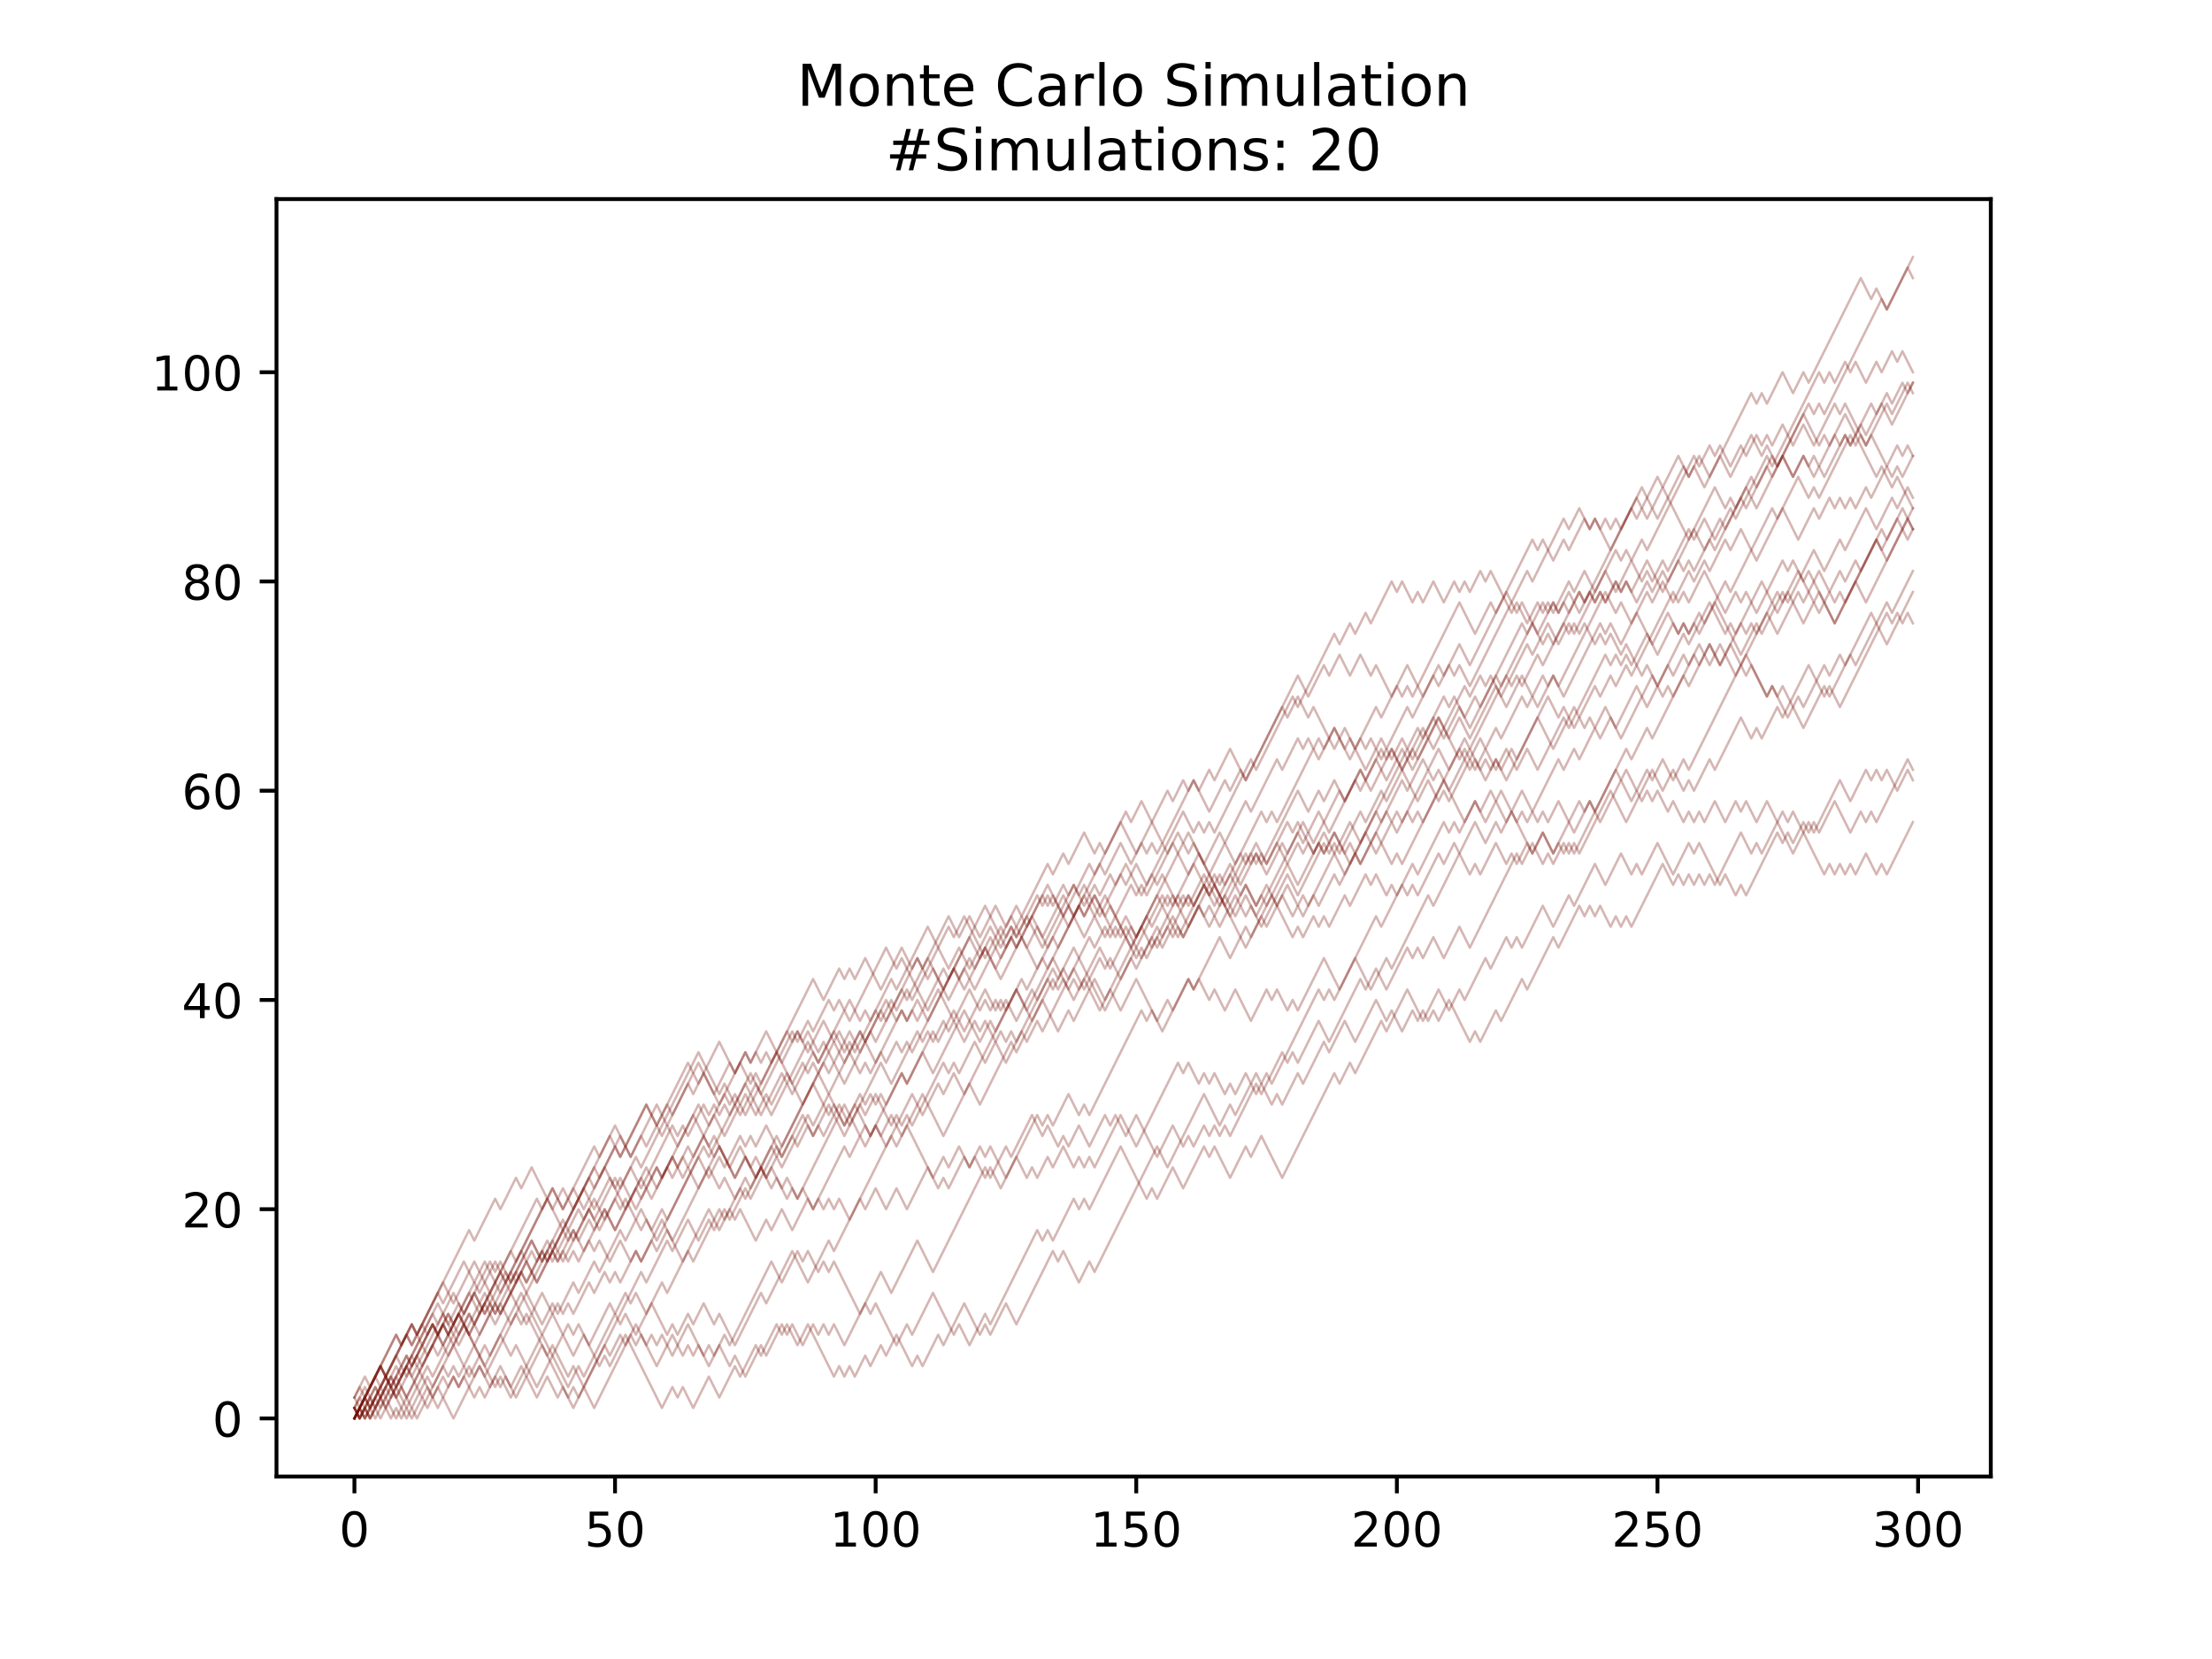 <?xml version="1.0" encoding="utf-8" standalone="no"?>
<!DOCTYPE svg PUBLIC "-//W3C//DTD SVG 1.1//EN"
  "http://www.w3.org/Graphics/SVG/1.1/DTD/svg11.dtd">
<!-- Created with matplotlib (https://matplotlib.org/) -->
<svg height="345.6pt" version="1.1" viewBox="0 0 460.8 345.6" width="460.8pt" xmlns="http://www.w3.org/2000/svg" xmlns:xlink="http://www.w3.org/1999/xlink">
 
 <defs>
  <style type="text/css">*{stroke-linecap:butt;stroke-linejoin:round;}</style>
 </defs>
 <g id="figure_1">
  <g id="patch_1">
   <path d="M 0 345.6 
L 460.8 345.6 
L 460.8 0 
L 0 0 
z
" style="fill:#ffffff;"/>
  </g>
  <g id="axes_1">
   <g id="patch_2">
    <path d="M 57.6 307.584 
L 414.72 307.584 
L 414.72 41.472 
L 57.6 41.472 
z
" style="fill:#ffffff;"/>
   </g>
   <g id="matplotlib.axis_1">
    <g id="xtick_1">
     <g id="line2d_1">
      <defs>
       <path d="M 0 0 
L 0 3.5 
" id="m76eb961813" style="stroke:#000000;stroke-width:0.8;"/>
      </defs>
      <g>
       <use style="stroke:#000000;stroke-width:0.8;" x="73.833" xlink:href="#m76eb961813" y="307.584"/>
      </g>
     </g>
     <g id="text_1">
      <!-- 0 -->
      <g transform="translate(70.651 322.182)scale(0.1 -0.1)">
       <defs>
        <path d="M 31.781 66.406 
Q 24.172 66.406 20.328 58.906 
Q 16.5 51.422 16.5 36.375 
Q 16.5 21.391 20.328 13.891 
Q 24.172 6.391 31.781 6.391 
Q 39.453 6.391 43.281 13.891 
Q 47.125 21.391 47.125 36.375 
Q 47.125 51.422 43.281 58.906 
Q 39.453 66.406 31.781 66.406 
z
M 31.781 74.219 
Q 44.047 74.219 50.516 64.516 
Q 56.984 54.828 56.984 36.375 
Q 56.984 17.969 50.516 8.266 
Q 44.047 -1.422 31.781 -1.422 
Q 19.531 -1.422 13.062 8.266 
Q 6.594 17.969 6.594 36.375 
Q 6.594 54.828 13.062 64.516 
Q 19.531 74.219 31.781 74.219 
z
" id="DejaVuSans-48"/>
       </defs>
       <use xlink:href="#DejaVuSans-48"/>
      </g>
     </g>
    </g>
    <g id="xtick_2">
     <g id="line2d_2">
      <g>
       <use style="stroke:#000000;stroke-width:0.8;" x="128.123" xlink:href="#m76eb961813" y="307.584"/>
      </g>
     </g>
     <g id="text_2">
      <!-- 50 -->
      <g transform="translate(121.76 322.182)scale(0.1 -0.1)">
       <defs>
        <path d="M 10.797 72.906 
L 49.516 72.906 
L 49.516 64.594 
L 19.828 64.594 
L 19.828 46.734 
Q 21.969 47.469 24.109 47.828 
Q 26.266 48.188 28.422 48.188 
Q 40.625 48.188 47.75 41.5 
Q 54.891 34.812 54.891 23.391 
Q 54.891 11.625 47.562 5.094 
Q 40.234 -1.422 26.906 -1.422 
Q 22.312 -1.422 17.547 -0.641 
Q 12.797 0.141 7.719 1.703 
L 7.719 11.625 
Q 12.109 9.234 16.797 8.062 
Q 21.484 6.891 26.703 6.891 
Q 35.156 6.891 40.078 11.328 
Q 45.016 15.766 45.016 23.391 
Q 45.016 31 40.078 35.438 
Q 35.156 39.891 26.703 39.891 
Q 22.75 39.891 18.812 39.016 
Q 14.891 38.141 10.797 36.281 
z
" id="DejaVuSans-53"/>
       </defs>
       <use xlink:href="#DejaVuSans-53"/>
       <use x="63.623" xlink:href="#DejaVuSans-48"/>
      </g>
     </g>
    </g>
    <g id="xtick_3">
     <g id="line2d_3">
      <g>
       <use style="stroke:#000000;stroke-width:0.8;" x="182.413" xlink:href="#m76eb961813" y="307.584"/>
      </g>
     </g>
     <g id="text_3">
      <!-- 100 -->
      <g transform="translate(172.869 322.182)scale(0.1 -0.1)">
       <defs>
        <path d="M 12.406 8.297 
L 28.516 8.297 
L 28.516 63.922 
L 10.984 60.406 
L 10.984 69.391 
L 28.422 72.906 
L 38.281 72.906 
L 38.281 8.297 
L 54.391 8.297 
L 54.391 0 
L 12.406 0 
z
" id="DejaVuSans-49"/>
       </defs>
       <use xlink:href="#DejaVuSans-49"/>
       <use x="63.623" xlink:href="#DejaVuSans-48"/>
       <use x="127.246" xlink:href="#DejaVuSans-48"/>
      </g>
     </g>
    </g>
    <g id="xtick_4">
     <g id="line2d_4">
      <g>
       <use style="stroke:#000000;stroke-width:0.8;" x="236.703" xlink:href="#m76eb961813" y="307.584"/>
      </g>
     </g>
     <g id="text_4">
      <!-- 150 -->
      <g transform="translate(227.159 322.182)scale(0.1 -0.1)">
       <use xlink:href="#DejaVuSans-49"/>
       <use x="63.623" xlink:href="#DejaVuSans-53"/>
       <use x="127.246" xlink:href="#DejaVuSans-48"/>
      </g>
     </g>
    </g>
    <g id="xtick_5">
     <g id="line2d_5">
      <g>
       <use style="stroke:#000000;stroke-width:0.8;" x="290.993" xlink:href="#m76eb961813" y="307.584"/>
      </g>
     </g>
     <g id="text_5">
      <!-- 200 -->
      <g transform="translate(281.449 322.182)scale(0.1 -0.1)">
       <defs>
        <path d="M 19.188 8.297 
L 53.609 8.297 
L 53.609 0 
L 7.328 0 
L 7.328 8.297 
Q 12.938 14.109 22.625 23.891 
Q 32.328 33.688 34.812 36.531 
Q 39.547 41.844 41.422 45.531 
Q 43.312 49.219 43.312 52.781 
Q 43.312 58.594 39.234 62.25 
Q 35.156 65.922 28.609 65.922 
Q 23.969 65.922 18.812 64.312 
Q 13.672 62.703 7.812 59.422 
L 7.812 69.391 
Q 13.766 71.781 18.938 73 
Q 24.125 74.219 28.422 74.219 
Q 39.75 74.219 46.484 68.547 
Q 53.219 62.891 53.219 53.422 
Q 53.219 48.922 51.531 44.891 
Q 49.859 40.875 45.406 35.406 
Q 44.188 33.984 37.641 27.219 
Q 31.109 20.453 19.188 8.297 
z
" id="DejaVuSans-50"/>
       </defs>
       <use xlink:href="#DejaVuSans-50"/>
       <use x="63.623" xlink:href="#DejaVuSans-48"/>
       <use x="127.246" xlink:href="#DejaVuSans-48"/>
      </g>
     </g>
    </g>
    <g id="xtick_6">
     <g id="line2d_6">
      <g>
       <use style="stroke:#000000;stroke-width:0.8;" x="345.283" xlink:href="#m76eb961813" y="307.584"/>
      </g>
     </g>
     <g id="text_6">
      <!-- 250 -->
      <g transform="translate(335.739 322.182)scale(0.1 -0.1)">
       <use xlink:href="#DejaVuSans-50"/>
       <use x="63.623" xlink:href="#DejaVuSans-53"/>
       <use x="127.246" xlink:href="#DejaVuSans-48"/>
      </g>
     </g>
    </g>
    <g id="xtick_7">
     <g id="line2d_7">
      <g>
       <use style="stroke:#000000;stroke-width:0.8;" x="399.573" xlink:href="#m76eb961813" y="307.584"/>
      </g>
     </g>
     <g id="text_7">
      <!-- 300 -->
      <g transform="translate(390.029 322.182)scale(0.1 -0.1)">
       <defs>
        <path d="M 40.578 39.312 
Q 47.656 37.797 51.625 33 
Q 55.609 28.219 55.609 21.188 
Q 55.609 10.406 48.188 4.484 
Q 40.766 -1.422 27.094 -1.422 
Q 22.516 -1.422 17.656 -0.516 
Q 12.797 0.391 7.625 2.203 
L 7.625 11.719 
Q 11.719 9.328 16.594 8.109 
Q 21.484 6.891 26.812 6.891 
Q 36.078 6.891 40.938 10.547 
Q 45.797 14.203 45.797 21.188 
Q 45.797 27.641 41.281 31.266 
Q 36.766 34.906 28.719 34.906 
L 20.219 34.906 
L 20.219 43.016 
L 29.109 43.016 
Q 36.375 43.016 40.234 45.922 
Q 44.094 48.828 44.094 54.297 
Q 44.094 59.906 40.109 62.906 
Q 36.141 65.922 28.719 65.922 
Q 24.656 65.922 20.016 65.031 
Q 15.375 64.156 9.812 62.312 
L 9.812 71.094 
Q 15.438 72.656 20.344 73.438 
Q 25.25 74.219 29.594 74.219 
Q 40.828 74.219 47.359 69.109 
Q 53.906 64.016 53.906 55.328 
Q 53.906 49.266 50.438 45.094 
Q 46.969 40.922 40.578 39.312 
z
" id="DejaVuSans-51"/>
       </defs>
       <use xlink:href="#DejaVuSans-51"/>
       <use x="63.623" xlink:href="#DejaVuSans-48"/>
       <use x="127.246" xlink:href="#DejaVuSans-48"/>
      </g>
     </g>
    </g>
   </g>
   <g id="matplotlib.axis_2">
    <g id="ytick_1">
     <g id="line2d_8">
      <defs>
       <path d="M 0 0 
L -3.5 0 
" id="m16ca97ca67" style="stroke:#000000;stroke-width:0.8;"/>
      </defs>
      <g>
       <use style="stroke:#000000;stroke-width:0.8;" x="57.6" xlink:href="#m16ca97ca67" y="295.488"/>
      </g>
     </g>
     <g id="text_8">
      <!-- 0 -->
      <g transform="translate(44.237 299.287)scale(0.1 -0.1)">
       <use xlink:href="#DejaVuSans-48"/>
      </g>
     </g>
    </g>
    <g id="ytick_2">
     <g id="line2d_9">
      <g>
       <use style="stroke:#000000;stroke-width:0.8;" x="57.6" xlink:href="#m16ca97ca67" y="251.899"/>
      </g>
     </g>
     <g id="text_9">
      <!-- 20 -->
      <g transform="translate(37.875 255.698)scale(0.1 -0.1)">
       <use xlink:href="#DejaVuSans-50"/>
       <use x="63.623" xlink:href="#DejaVuSans-48"/>
      </g>
     </g>
    </g>
    <g id="ytick_3">
     <g id="line2d_10">
      <g>
       <use style="stroke:#000000;stroke-width:0.8;" x="57.6" xlink:href="#m16ca97ca67" y="208.31"/>
      </g>
     </g>
     <g id="text_10">
      <!-- 40 -->
      <g transform="translate(37.875 212.109)scale(0.1 -0.1)">
       <defs>
        <path d="M 37.797 64.312 
L 12.891 25.391 
L 37.797 25.391 
z
M 35.203 72.906 
L 47.609 72.906 
L 47.609 25.391 
L 58.016 25.391 
L 58.016 17.188 
L 47.609 17.188 
L 47.609 0 
L 37.797 0 
L 37.797 17.188 
L 4.891 17.188 
L 4.891 26.703 
z
" id="DejaVuSans-52"/>
       </defs>
       <use xlink:href="#DejaVuSans-52"/>
       <use x="63.623" xlink:href="#DejaVuSans-48"/>
      </g>
     </g>
    </g>
    <g id="ytick_4">
     <g id="line2d_11">
      <g>
       <use style="stroke:#000000;stroke-width:0.8;" x="57.6" xlink:href="#m16ca97ca67" y="164.72"/>
      </g>
     </g>
     <g id="text_11">
      <!-- 60 -->
      <g transform="translate(37.875 168.52)scale(0.1 -0.1)">
       <defs>
        <path d="M 33.016 40.375 
Q 26.375 40.375 22.484 35.828 
Q 18.609 31.297 18.609 23.391 
Q 18.609 15.531 22.484 10.953 
Q 26.375 6.391 33.016 6.391 
Q 39.656 6.391 43.531 10.953 
Q 47.406 15.531 47.406 23.391 
Q 47.406 31.297 43.531 35.828 
Q 39.656 40.375 33.016 40.375 
z
M 52.594 71.297 
L 52.594 62.312 
Q 48.875 64.062 45.094 64.984 
Q 41.312 65.922 37.594 65.922 
Q 27.828 65.922 22.672 59.328 
Q 17.531 52.734 16.797 39.406 
Q 19.672 43.656 24.016 45.922 
Q 28.375 48.188 33.594 48.188 
Q 44.578 48.188 50.953 41.516 
Q 57.328 34.859 57.328 23.391 
Q 57.328 12.156 50.688 5.359 
Q 44.047 -1.422 33.016 -1.422 
Q 20.359 -1.422 13.672 8.266 
Q 6.984 17.969 6.984 36.375 
Q 6.984 53.656 15.188 63.938 
Q 23.391 74.219 37.203 74.219 
Q 40.922 74.219 44.703 73.484 
Q 48.484 72.75 52.594 71.297 
z
" id="DejaVuSans-54"/>
       </defs>
       <use xlink:href="#DejaVuSans-54"/>
       <use x="63.623" xlink:href="#DejaVuSans-48"/>
      </g>
     </g>
    </g>
    <g id="ytick_5">
     <g id="line2d_12">
      <g>
       <use style="stroke:#000000;stroke-width:0.8;" x="57.6" xlink:href="#m16ca97ca67" y="121.131"/>
      </g>
     </g>
     <g id="text_12">
      <!-- 80 -->
      <g transform="translate(37.875 124.93)scale(0.1 -0.1)">
       <defs>
        <path d="M 31.781 34.625 
Q 24.75 34.625 20.719 30.859 
Q 16.703 27.094 16.703 20.516 
Q 16.703 13.922 20.719 10.156 
Q 24.75 6.391 31.781 6.391 
Q 38.812 6.391 42.859 10.172 
Q 46.922 13.969 46.922 20.516 
Q 46.922 27.094 42.891 30.859 
Q 38.875 34.625 31.781 34.625 
z
M 21.922 38.812 
Q 15.578 40.375 12.031 44.719 
Q 8.5 49.078 8.5 55.328 
Q 8.5 64.062 14.719 69.141 
Q 20.953 74.219 31.781 74.219 
Q 42.672 74.219 48.875 69.141 
Q 55.078 64.062 55.078 55.328 
Q 55.078 49.078 51.531 44.719 
Q 48 40.375 41.703 38.812 
Q 48.828 37.156 52.797 32.312 
Q 56.781 27.484 56.781 20.516 
Q 56.781 9.906 50.312 4.234 
Q 43.844 -1.422 31.781 -1.422 
Q 19.734 -1.422 13.25 4.234 
Q 6.781 9.906 6.781 20.516 
Q 6.781 27.484 10.781 32.312 
Q 14.797 37.156 21.922 38.812 
z
M 18.312 54.391 
Q 18.312 48.734 21.844 45.562 
Q 25.391 42.391 31.781 42.391 
Q 38.141 42.391 41.719 45.562 
Q 45.312 48.734 45.312 54.391 
Q 45.312 60.062 41.719 63.234 
Q 38.141 66.406 31.781 66.406 
Q 25.391 66.406 21.844 63.234 
Q 18.312 60.062 18.312 54.391 
z
" id="DejaVuSans-56"/>
       </defs>
       <use xlink:href="#DejaVuSans-56"/>
       <use x="63.623" xlink:href="#DejaVuSans-48"/>
      </g>
     </g>
    </g>
    <g id="ytick_6">
     <g id="line2d_13">
      <g>
       <use style="stroke:#000000;stroke-width:0.8;" x="57.6" xlink:href="#m16ca97ca67" y="77.542"/>
      </g>
     </g>
     <g id="text_13">
      <!-- 100 -->
      <g transform="translate(31.512 81.341)scale(0.1 -0.1)">
       <use xlink:href="#DejaVuSans-49"/>
       <use x="63.623" xlink:href="#DejaVuSans-48"/>
       <use x="127.246" xlink:href="#DejaVuSans-48"/>
      </g>
     </g>
    </g>
   </g>
   <g id="line2d_14">
    <path clip-path="url(#ped90335477)" d="M 73.833 295.488 
L 78.176 286.77 
L 79.262 288.95 
L 85.777 275.873 
L 86.862 278.052 
L 87.948 275.873 
L 89.034 278.052 
L 90.12 275.873 
L 91.206 278.052 
L 92.291 275.873 
L 94.463 280.232 
L 96.635 275.873 
L 98.806 280.232 
L 108.578 260.617 
L 109.664 262.796 
L 110.75 260.617 
L 111.836 262.796 
L 112.922 260.617 
L 114.007 262.796 
L 115.093 260.617 
L 116.179 262.796 
L 119.436 256.258 
L 121.608 260.617 
L 125.951 251.899 
L 128.123 256.258 
L 133.552 245.36 
L 134.638 247.54 
L 136.809 243.181 
L 137.895 245.36 
L 140.067 241.002 
L 142.238 245.36 
L 143.324 243.181 
L 145.496 247.54 
L 149.839 238.822 
L 153.096 245.36 
L 155.268 241.002 
L 156.354 243.181 
L 157.439 241.002 
L 159.611 245.36 
L 160.697 243.181 
L 162.868 247.54 
L 163.954 245.36 
L 166.126 249.719 
L 174.812 232.284 
L 175.898 234.463 
L 179.155 227.925 
L 180.241 230.104 
L 181.327 227.925 
L 182.413 230.104 
L 183.499 227.925 
L 184.584 230.104 
L 187.842 223.566 
L 188.928 225.745 
L 194.357 214.848 
L 195.442 217.027 
L 198.7 210.489 
L 199.786 212.669 
L 200.871 210.489 
L 204.129 217.027 
L 206.3 212.669 
L 207.386 214.848 
L 211.729 206.13 
L 213.901 210.489 
L 219.33 199.592 
L 223.673 208.31 
L 229.102 197.412 
L 231.274 201.771 
L 234.531 195.233 
L 235.617 197.412 
L 241.046 186.515 
L 242.132 188.694 
L 243.218 186.515 
L 244.304 188.694 
L 245.389 186.515 
L 246.475 188.694 
L 247.561 186.515 
L 248.647 188.694 
L 250.818 184.336 
L 251.904 186.515 
L 252.99 184.336 
L 254.076 186.515 
L 256.247 182.156 
L 257.333 184.336 
L 260.591 177.797 
L 261.676 179.977 
L 262.762 177.797 
L 263.848 179.977 
L 268.191 171.259 
L 269.277 173.438 
L 270.363 171.259 
L 273.62 177.797 
L 274.706 175.618 
L 275.792 177.797 
L 277.963 173.438 
L 281.221 179.977 
L 282.307 177.797 
L 283.392 179.977 
L 285.564 175.618 
L 286.65 177.797 
L 289.907 171.259 
L 290.993 173.438 
L 297.508 160.362 
L 298.594 162.541 
L 299.679 160.362 
L 301.851 164.72 
L 306.194 156.003 
L 309.452 162.541 
L 311.623 158.182 
L 313.795 162.541 
L 320.31 149.464 
L 323.567 156.003 
L 327.91 147.285 
L 328.996 149.464 
L 332.253 142.926 
L 333.339 145.105 
L 335.511 140.746 
L 336.597 142.926 
L 338.768 138.567 
L 339.854 140.746 
L 348.54 123.311 
L 349.626 125.49 
L 350.712 123.311 
L 351.798 125.49 
L 355.055 118.952 
L 359.398 127.67 
L 361.57 123.311 
L 362.656 125.49 
L 363.742 123.311 
L 365.913 127.67 
L 371.342 116.772 
L 372.428 118.952 
L 373.514 116.772 
L 375.685 121.131 
L 376.771 118.952 
L 380.029 125.49 
L 381.114 123.311 
L 382.2 125.49 
L 383.286 123.311 
L 384.372 125.49 
L 391.972 110.234 
L 393.058 112.413 
L 395.23 108.054 
L 397.401 112.413 
L 398.487 110.234 
L 398.487 110.234 
" style="fill:none;stroke:#740a01;stroke-linecap:square;stroke-opacity:0.3;stroke-width:0.5;"/>
   </g>
   <g id="line2d_15">
    <path clip-path="url(#ped90335477)" d="M 73.833 295.488 
L 79.262 284.591 
L 80.348 286.77 
L 84.691 278.052 
L 85.777 280.232 
L 86.862 278.052 
L 87.948 280.232 
L 90.12 275.873 
L 91.206 278.052 
L 93.377 273.693 
L 94.463 275.873 
L 98.806 267.155 
L 99.892 269.334 
L 103.149 262.796 
L 109.664 275.873 
L 110.75 273.693 
L 112.922 278.052 
L 115.093 273.693 
L 117.265 278.052 
L 118.351 275.873 
L 119.436 278.052 
L 120.522 275.873 
L 122.694 280.232 
L 127.037 271.514 
L 128.123 273.693 
L 130.294 269.334 
L 131.38 271.514 
L 132.466 269.334 
L 134.638 273.693 
L 135.723 271.514 
L 138.981 278.052 
L 140.067 275.873 
L 141.152 278.052 
L 143.324 273.693 
L 144.41 275.873 
L 146.581 271.514 
L 148.753 275.873 
L 149.839 273.693 
L 153.096 280.232 
L 158.525 269.334 
L 159.611 271.514 
L 165.04 260.617 
L 168.297 267.155 
L 172.641 258.437 
L 173.726 260.617 
L 179.155 249.719 
L 180.241 251.899 
L 182.413 247.54 
L 184.584 251.899 
L 186.756 247.54 
L 188.928 251.899 
L 193.271 243.181 
L 195.442 247.54 
L 196.528 245.36 
L 197.614 247.54 
L 200.871 241.002 
L 201.957 243.181 
L 204.129 238.822 
L 205.215 241.002 
L 206.3 238.822 
L 209.558 245.36 
L 216.073 232.284 
L 217.158 234.463 
L 218.244 232.284 
L 219.33 234.463 
L 222.587 227.925 
L 224.759 232.284 
L 225.845 230.104 
L 226.931 232.284 
L 237.789 210.489 
L 238.875 212.669 
L 239.96 210.489 
L 241.046 212.669 
L 243.218 208.31 
L 244.304 210.489 
L 247.561 203.951 
L 248.647 206.13 
L 254.076 195.233 
L 256.247 199.592 
L 259.505 193.053 
L 260.591 195.233 
L 262.762 190.874 
L 263.848 193.053 
L 267.105 186.515 
L 269.277 190.874 
L 270.363 188.694 
L 271.449 190.874 
L 281.221 171.259 
L 283.392 175.618 
L 293.165 156.003 
L 294.25 158.182 
L 298.594 149.464 
L 300.765 153.823 
L 304.023 147.285 
L 305.108 149.464 
L 307.28 145.105 
L 308.366 147.285 
L 311.623 140.746 
L 312.709 142.926 
L 313.795 140.746 
L 314.881 142.926 
L 315.966 140.746 
L 317.052 142.926 
L 320.31 136.387 
L 321.395 138.567 
L 328.996 123.311 
L 330.082 125.49 
L 331.168 123.311 
L 332.253 125.49 
L 333.339 123.311 
L 334.425 125.49 
L 336.597 121.131 
L 337.682 123.311 
L 338.768 121.131 
L 339.854 123.311 
L 343.111 116.772 
L 346.369 123.311 
L 352.884 110.234 
L 355.055 114.593 
L 356.141 112.413 
L 357.227 114.593 
L 362.656 103.696 
L 363.742 105.875 
L 364.827 103.696 
L 365.913 105.875 
L 376.771 84.08 
L 377.857 86.26 
L 378.943 84.08 
L 380.029 86.26 
L 391.972 62.286 
L 393.058 64.465 
L 397.401 55.747 
L 398.487 57.927 
L 398.487 57.927 
" style="fill:none;stroke:#740a01;stroke-linecap:square;stroke-opacity:0.3;stroke-width:0.5;"/>
   </g>
   <g id="line2d_16">
    <path clip-path="url(#ped90335477)" d="M 73.833 293.309 
L 74.919 295.488 
L 78.176 288.95 
L 80.348 293.309 
L 82.519 288.95 
L 84.691 293.309 
L 89.034 284.591 
L 90.12 286.77 
L 94.463 278.052 
L 95.549 280.232 
L 99.892 271.514 
L 100.978 273.693 
L 102.064 271.514 
L 103.149 273.693 
L 104.235 271.514 
L 106.407 275.873 
L 115.093 258.437 
L 116.179 260.617 
L 120.522 251.899 
L 121.608 254.078 
L 123.78 249.719 
L 125.951 254.078 
L 128.123 249.719 
L 129.209 251.899 
L 130.294 249.719 
L 132.466 254.078 
L 133.552 251.899 
L 135.723 256.258 
L 137.895 251.899 
L 138.981 254.078 
L 146.581 238.822 
L 147.667 241.002 
L 153.096 230.104 
L 154.182 232.284 
L 156.354 227.925 
L 158.525 232.284 
L 162.868 223.566 
L 163.954 225.745 
L 168.297 217.027 
L 170.469 221.386 
L 173.726 214.848 
L 175.898 219.207 
L 176.984 217.027 
L 178.07 219.207 
L 182.413 210.489 
L 183.499 212.669 
L 185.67 208.31 
L 186.756 210.489 
L 188.928 206.13 
L 190.013 208.31 
L 197.614 193.053 
L 198.7 195.233 
L 200.871 190.874 
L 205.215 199.592 
L 208.472 193.053 
L 209.558 195.233 
L 210.644 193.053 
L 211.729 195.233 
L 216.073 186.515 
L 217.158 188.694 
L 218.244 186.515 
L 219.33 188.694 
L 221.502 184.336 
L 222.587 186.515 
L 223.673 184.336 
L 225.845 188.694 
L 226.931 186.515 
L 229.102 190.874 
L 234.531 179.977 
L 237.789 186.515 
L 239.96 182.156 
L 241.046 184.336 
L 242.132 182.156 
L 245.389 188.694 
L 246.475 186.515 
L 247.561 188.694 
L 250.818 182.156 
L 251.904 184.336 
L 252.99 182.156 
L 254.076 184.336 
L 256.247 179.977 
L 257.333 182.156 
L 259.505 177.797 
L 260.591 179.977 
L 261.676 177.797 
L 263.848 182.156 
L 267.105 175.618 
L 268.191 177.797 
L 271.449 171.259 
L 272.534 173.438 
L 274.706 169.079 
L 276.878 173.438 
L 283.392 160.362 
L 284.478 162.541 
L 287.736 156.003 
L 288.821 158.182 
L 289.907 156.003 
L 295.336 166.9 
L 297.508 162.541 
L 299.679 166.9 
L 300.765 164.72 
L 301.851 166.9 
L 306.194 158.182 
L 307.28 160.362 
L 309.452 156.003 
L 311.623 160.362 
L 313.795 156.003 
L 315.966 160.362 
L 318.138 156.003 
L 320.31 160.362 
L 325.739 149.464 
L 326.824 151.644 
L 334.425 136.387 
L 335.511 138.567 
L 336.597 136.387 
L 337.682 138.567 
L 338.768 136.387 
L 339.854 138.567 
L 343.111 132.029 
L 344.197 134.208 
L 347.455 127.67 
L 349.626 132.029 
L 350.712 129.849 
L 351.798 132.029 
L 352.884 129.849 
L 353.969 132.029 
L 357.227 125.49 
L 362.656 136.387 
L 365.913 129.849 
L 366.999 132.029 
L 371.342 123.311 
L 372.428 125.49 
L 377.857 114.593 
L 380.029 118.952 
L 383.286 112.413 
L 384.372 114.593 
L 388.715 105.875 
L 390.887 110.234 
L 394.144 103.696 
L 395.23 105.875 
L 397.401 101.516 
L 398.487 103.696 
L 398.487 103.696 
" style="fill:none;stroke:#740a01;stroke-linecap:square;stroke-opacity:0.3;stroke-width:0.5;"/>
   </g>
   <g id="line2d_17">
    <path clip-path="url(#ped90335477)" d="M 73.833 295.488 
L 79.262 284.591 
L 80.348 286.77 
L 84.691 278.052 
L 85.777 280.232 
L 92.291 267.155 
L 94.463 271.514 
L 98.806 262.796 
L 99.892 264.976 
L 100.978 262.796 
L 104.235 269.334 
L 106.407 264.976 
L 107.493 267.155 
L 108.578 264.976 
L 109.664 267.155 
L 114.007 258.437 
L 115.093 260.617 
L 117.265 256.258 
L 118.351 258.437 
L 119.436 256.258 
L 120.522 258.437 
L 122.694 254.078 
L 123.78 256.258 
L 125.951 251.899 
L 128.123 256.258 
L 131.38 249.719 
L 132.466 251.899 
L 134.638 247.54 
L 135.723 249.719 
L 138.981 243.181 
L 140.067 245.36 
L 142.238 241.002 
L 143.324 243.181 
L 146.581 236.643 
L 147.667 238.822 
L 148.753 236.643 
L 152.01 243.181 
L 154.182 238.822 
L 157.439 245.36 
L 158.525 243.181 
L 160.697 247.54 
L 161.783 245.36 
L 163.954 249.719 
L 165.04 247.54 
L 166.126 249.719 
L 167.212 247.54 
L 169.383 251.899 
L 175.898 238.822 
L 176.984 241.002 
L 179.155 236.643 
L 180.241 238.822 
L 182.413 234.463 
L 183.499 236.643 
L 185.67 232.284 
L 187.842 236.643 
L 192.185 227.925 
L 196.528 236.643 
L 212.815 203.951 
L 213.901 206.13 
L 217.158 199.592 
L 218.244 201.771 
L 223.673 190.874 
L 225.845 195.233 
L 228.016 190.874 
L 230.188 195.233 
L 231.274 193.053 
L 232.36 195.233 
L 234.531 190.874 
L 236.703 195.233 
L 246.475 175.618 
L 247.561 177.797 
L 248.647 175.618 
L 256.247 190.874 
L 259.505 184.336 
L 261.676 188.694 
L 262.762 186.515 
L 263.848 188.694 
L 264.934 186.515 
L 269.277 195.233 
L 270.363 193.053 
L 271.449 195.233 
L 273.62 190.874 
L 274.706 193.053 
L 275.792 190.874 
L 276.878 193.053 
L 280.135 186.515 
L 281.221 188.694 
L 284.478 182.156 
L 285.564 184.336 
L 286.65 182.156 
L 288.821 186.515 
L 289.907 184.336 
L 290.993 186.515 
L 292.079 184.336 
L 293.165 186.515 
L 294.25 184.336 
L 295.336 186.515 
L 299.679 177.797 
L 300.765 179.977 
L 302.937 175.618 
L 304.023 177.797 
L 307.28 171.259 
L 309.452 175.618 
L 311.623 171.259 
L 312.709 173.438 
L 314.881 169.079 
L 315.966 171.259 
L 317.052 169.079 
L 318.138 171.259 
L 319.224 169.079 
L 320.31 171.259 
L 321.395 169.079 
L 322.481 171.259 
L 324.653 166.9 
L 327.91 173.438 
L 331.168 166.9 
L 332.253 169.079 
L 336.597 160.362 
L 337.682 162.541 
L 338.768 160.362 
L 340.94 164.72 
L 343.111 160.362 
L 344.197 162.541 
L 346.369 158.182 
L 348.54 162.541 
L 350.712 158.182 
L 351.798 160.362 
L 362.656 138.567 
L 363.742 140.746 
L 364.827 138.567 
L 368.085 145.105 
L 369.171 142.926 
L 370.256 145.105 
L 371.342 142.926 
L 375.685 151.644 
L 380.029 142.926 
L 381.114 145.105 
L 389.801 127.67 
L 393.058 134.208 
L 398.487 123.311 
L 398.487 123.311 
" style="fill:none;stroke:#740a01;stroke-linecap:square;stroke-opacity:0.3;stroke-width:0.5;"/>
   </g>
   <g id="line2d_18">
    <path clip-path="url(#ped90335477)" d="M 73.833 295.488 
L 76.004 291.129 
L 77.09 293.309 
L 82.519 282.411 
L 83.605 284.591 
L 84.691 282.411 
L 85.777 284.591 
L 90.12 275.873 
L 91.206 278.052 
L 92.291 275.873 
L 93.377 278.052 
L 97.72 269.334 
L 99.892 273.693 
L 106.407 260.617 
L 107.493 262.796 
L 114.007 249.719 
L 117.265 256.258 
L 120.522 249.719 
L 121.608 251.899 
L 122.694 249.719 
L 123.78 251.899 
L 127.037 245.36 
L 128.123 247.54 
L 129.209 245.36 
L 131.38 249.719 
L 134.638 243.181 
L 136.809 247.54 
L 140.067 241.002 
L 141.152 243.181 
L 143.324 238.822 
L 144.41 241.002 
L 154.182 221.386 
L 156.354 225.745 
L 157.439 223.566 
L 158.525 225.745 
L 163.954 214.848 
L 165.04 217.027 
L 166.126 214.848 
L 168.297 219.207 
L 171.555 212.669 
L 173.726 217.027 
L 174.812 214.848 
L 179.155 223.566 
L 180.241 221.386 
L 181.327 223.566 
L 183.499 219.207 
L 184.584 221.386 
L 186.756 217.027 
L 187.842 219.207 
L 188.928 217.027 
L 190.013 219.207 
L 205.215 188.694 
L 209.558 197.412 
L 210.644 195.233 
L 211.729 197.412 
L 214.987 190.874 
L 217.158 195.233 
L 221.502 186.515 
L 223.673 190.874 
L 224.759 188.694 
L 225.845 190.874 
L 228.016 186.515 
L 230.188 190.874 
L 231.274 188.694 
L 232.36 190.874 
L 235.617 184.336 
L 236.703 186.515 
L 237.789 184.336 
L 238.875 186.515 
L 244.304 175.618 
L 247.561 182.156 
L 249.733 177.797 
L 250.818 179.977 
L 254.076 173.438 
L 255.162 175.618 
L 259.505 166.9 
L 260.591 169.079 
L 266.02 158.182 
L 267.105 160.362 
L 270.363 153.823 
L 271.449 156.003 
L 272.534 153.823 
L 273.62 156.003 
L 274.706 153.823 
L 275.792 156.003 
L 277.963 151.644 
L 281.221 158.182 
L 282.307 156.003 
L 284.478 160.362 
L 286.65 156.003 
L 287.736 158.182 
L 288.821 156.003 
L 289.907 158.182 
L 292.079 153.823 
L 293.165 156.003 
L 295.336 151.644 
L 296.422 153.823 
L 300.765 145.105 
L 301.851 147.285 
L 302.937 145.105 
L 306.194 151.644 
L 317.052 129.849 
L 318.138 132.029 
L 319.224 129.849 
L 320.31 132.029 
L 323.567 125.49 
L 324.653 127.67 
L 326.824 123.311 
L 327.91 125.49 
L 328.996 123.311 
L 330.082 125.49 
L 331.168 123.311 
L 332.253 125.49 
L 333.339 123.311 
L 334.425 125.49 
L 336.597 121.131 
L 337.682 123.311 
L 338.768 121.131 
L 340.94 125.49 
L 343.111 121.131 
L 344.197 123.311 
L 346.369 118.952 
L 347.455 121.131 
L 349.626 116.772 
L 350.712 118.952 
L 351.798 116.772 
L 352.884 118.952 
L 358.313 108.054 
L 359.398 110.234 
L 364.827 99.337 
L 365.913 101.516 
L 368.085 97.157 
L 369.171 99.337 
L 375.685 86.26 
L 378.943 92.798 
L 380.029 90.619 
L 381.114 92.798 
L 382.2 90.619 
L 383.286 92.798 
L 384.372 90.619 
L 385.458 92.798 
L 389.801 84.08 
L 390.887 86.26 
L 393.058 81.901 
L 394.144 84.08 
L 396.316 79.722 
L 397.401 81.901 
L 398.487 79.722 
L 398.487 79.722 
" style="fill:none;stroke:#740a01;stroke-linecap:square;stroke-opacity:0.3;stroke-width:0.5;"/>
   </g>
   <g id="line2d_19">
    <path clip-path="url(#ped90335477)" d="M 73.833 293.309 
L 76.004 288.95 
L 78.176 293.309 
L 79.262 291.129 
L 81.433 295.488 
L 82.519 293.309 
L 83.605 295.488 
L 84.691 293.309 
L 85.777 295.488 
L 87.948 291.129 
L 89.034 293.309 
L 90.12 291.129 
L 91.206 293.309 
L 92.291 291.129 
L 94.463 295.488 
L 99.892 284.591 
L 102.064 288.95 
L 103.149 286.77 
L 104.235 288.95 
L 105.321 286.77 
L 106.407 288.95 
L 108.578 284.591 
L 109.664 286.77 
L 112.922 280.232 
L 114.007 282.411 
L 115.093 280.232 
L 118.351 286.77 
L 119.436 284.591 
L 121.608 288.95 
L 125.951 280.232 
L 127.037 282.411 
L 129.209 278.052 
L 130.294 280.232 
L 131.38 278.052 
L 132.466 280.232 
L 133.552 278.052 
L 136.809 284.591 
L 140.067 278.052 
L 142.238 282.411 
L 143.324 280.232 
L 144.41 282.411 
L 145.496 280.232 
L 147.667 284.591 
L 149.839 280.232 
L 152.01 284.591 
L 153.096 282.411 
L 155.268 286.77 
L 158.525 280.232 
L 159.611 282.411 
L 162.868 275.873 
L 163.954 278.052 
L 165.04 275.873 
L 167.212 280.232 
L 169.383 275.873 
L 170.469 278.052 
L 171.555 275.873 
L 172.641 278.052 
L 173.726 275.873 
L 175.898 280.232 
L 180.241 271.514 
L 181.327 273.693 
L 182.413 271.514 
L 186.756 280.232 
L 188.928 275.873 
L 190.013 278.052 
L 194.357 269.334 
L 198.7 278.052 
L 199.786 275.873 
L 201.957 280.232 
L 205.215 273.693 
L 206.3 275.873 
L 216.073 256.258 
L 217.158 258.437 
L 218.244 256.258 
L 219.33 258.437 
L 223.673 249.719 
L 224.759 251.899 
L 225.845 249.719 
L 226.931 251.899 
L 233.445 238.822 
L 238.875 249.719 
L 239.96 247.54 
L 241.046 249.719 
L 244.304 243.181 
L 246.475 247.54 
L 250.818 238.822 
L 251.904 241.002 
L 252.99 238.822 
L 256.247 245.36 
L 259.505 238.822 
L 260.591 241.002 
L 262.762 236.643 
L 267.105 245.36 
L 277.963 223.566 
L 279.049 225.745 
L 281.221 221.386 
L 282.307 223.566 
L 287.736 212.669 
L 288.821 214.848 
L 293.165 206.13 
L 296.422 212.669 
L 299.679 206.13 
L 301.851 210.489 
L 304.023 206.13 
L 305.108 208.31 
L 309.452 199.592 
L 310.537 201.771 
L 313.795 195.233 
L 314.881 197.412 
L 315.966 195.233 
L 317.052 197.412 
L 321.395 188.694 
L 323.567 193.053 
L 326.824 186.515 
L 327.91 188.694 
L 332.253 179.977 
L 334.425 184.336 
L 337.682 177.797 
L 339.854 182.156 
L 340.94 179.977 
L 342.026 182.156 
L 345.283 175.618 
L 348.54 182.156 
L 351.798 175.618 
L 352.884 177.797 
L 353.969 175.618 
L 358.313 184.336 
L 359.398 182.156 
L 361.57 186.515 
L 362.656 184.336 
L 363.742 186.515 
L 370.256 173.438 
L 371.342 175.618 
L 372.428 173.438 
L 373.514 175.618 
L 375.685 171.259 
L 376.771 173.438 
L 377.857 171.259 
L 378.943 173.438 
L 382.2 166.9 
L 385.458 173.438 
L 387.629 169.079 
L 388.715 171.259 
L 389.801 169.079 
L 390.887 171.259 
L 397.401 158.182 
L 398.487 160.362 
L 398.487 160.362 
" style="fill:none;stroke:#740a01;stroke-linecap:square;stroke-opacity:0.3;stroke-width:0.5;"/>
   </g>
   <g id="line2d_20">
    <path clip-path="url(#ped90335477)" d="M 73.833 295.488 
L 82.519 278.052 
L 83.605 280.232 
L 85.777 275.873 
L 86.862 278.052 
L 91.206 269.334 
L 92.291 271.514 
L 96.635 262.796 
L 98.806 267.155 
L 99.892 264.976 
L 102.064 269.334 
L 111.836 249.719 
L 112.922 251.899 
L 114.007 249.719 
L 115.093 251.899 
L 116.179 249.719 
L 117.265 251.899 
L 123.78 238.822 
L 124.865 241.002 
L 128.123 234.463 
L 130.294 238.822 
L 134.638 230.104 
L 136.809 234.463 
L 143.324 221.386 
L 144.41 223.566 
L 145.496 221.386 
L 148.753 227.925 
L 152.01 221.386 
L 153.096 223.566 
L 155.268 219.207 
L 156.354 221.386 
L 159.611 214.848 
L 162.868 221.386 
L 166.126 214.848 
L 167.212 217.027 
L 168.297 214.848 
L 170.469 219.207 
L 171.555 217.027 
L 173.726 221.386 
L 176.984 214.848 
L 178.07 217.027 
L 179.155 214.848 
L 180.241 217.027 
L 181.327 214.848 
L 182.413 217.027 
L 185.67 210.489 
L 186.756 212.669 
L 187.842 210.489 
L 188.928 212.669 
L 190.013 210.489 
L 191.099 212.669 
L 192.185 210.489 
L 193.271 212.669 
L 196.528 206.13 
L 197.614 208.31 
L 201.957 199.592 
L 203.043 201.771 
L 206.3 195.233 
L 208.472 199.592 
L 210.644 195.233 
L 211.729 197.412 
L 212.815 195.233 
L 216.073 201.771 
L 219.33 195.233 
L 220.416 197.412 
L 225.845 186.515 
L 226.931 188.694 
L 228.016 186.515 
L 231.274 193.053 
L 232.36 190.874 
L 234.531 195.233 
L 235.617 193.053 
L 236.703 195.233 
L 237.789 193.053 
L 239.96 197.412 
L 248.647 179.977 
L 250.818 184.336 
L 255.162 175.618 
L 257.333 179.977 
L 258.419 177.797 
L 259.505 179.977 
L 261.676 175.618 
L 263.848 179.977 
L 266.02 175.618 
L 268.191 179.977 
L 270.363 175.618 
L 271.449 177.797 
L 272.534 175.618 
L 273.62 177.797 
L 275.792 173.438 
L 276.878 175.618 
L 277.963 173.438 
L 280.135 177.797 
L 281.221 175.618 
L 282.307 177.797 
L 284.478 173.438 
L 285.564 175.618 
L 292.079 162.541 
L 293.165 164.72 
L 296.422 158.182 
L 297.508 160.362 
L 299.679 156.003 
L 301.851 160.362 
L 305.108 153.823 
L 306.194 156.003 
L 321.395 125.49 
L 322.481 127.67 
L 323.567 125.49 
L 324.653 127.67 
L 325.739 125.49 
L 326.824 127.67 
L 327.91 125.49 
L 328.996 127.67 
L 340.94 103.696 
L 342.026 105.875 
L 345.283 99.337 
L 346.369 101.516 
L 349.626 94.978 
L 351.798 99.337 
L 353.969 94.978 
L 356.141 99.337 
L 364.827 81.901 
L 365.913 84.08 
L 366.999 81.901 
L 368.085 84.08 
L 371.342 77.542 
L 373.514 81.901 
L 375.685 77.542 
L 376.771 79.722 
L 387.629 57.927 
L 389.801 62.286 
L 390.887 60.106 
L 393.058 64.465 
L 398.487 53.568 
L 398.487 53.568 
" style="fill:none;stroke:#740a01;stroke-linecap:square;stroke-opacity:0.3;stroke-width:0.5;"/>
   </g>
   <g id="line2d_21">
    <path clip-path="url(#ped90335477)" d="M 73.833 295.488 
L 79.262 284.591 
L 82.519 291.129 
L 87.948 280.232 
L 89.034 282.411 
L 91.206 278.052 
L 92.291 280.232 
L 95.549 273.693 
L 96.635 275.873 
L 97.72 273.693 
L 98.806 275.873 
L 104.235 264.976 
L 105.321 267.155 
L 115.093 247.54 
L 116.179 249.719 
L 117.265 247.54 
L 118.351 249.719 
L 119.436 247.54 
L 120.522 249.719 
L 123.78 243.181 
L 124.865 245.36 
L 128.123 238.822 
L 129.209 241.002 
L 130.294 238.822 
L 131.38 241.002 
L 136.809 230.104 
L 137.895 232.284 
L 138.981 230.104 
L 140.067 232.284 
L 144.41 223.566 
L 145.496 225.745 
L 146.581 223.566 
L 149.839 230.104 
L 150.925 227.925 
L 152.01 230.104 
L 153.096 227.925 
L 154.182 230.104 
L 155.268 227.925 
L 156.354 230.104 
L 169.383 203.951 
L 171.555 208.31 
L 174.812 201.771 
L 175.898 203.951 
L 176.984 201.771 
L 178.07 203.951 
L 180.241 199.592 
L 183.499 206.13 
L 187.842 197.412 
L 190.013 201.771 
L 191.099 199.592 
L 192.185 201.771 
L 193.271 199.592 
L 195.442 203.951 
L 196.528 201.771 
L 197.614 203.951 
L 198.7 201.771 
L 199.786 203.951 
L 200.871 201.771 
L 201.957 203.951 
L 205.215 197.412 
L 206.3 199.592 
L 211.729 188.694 
L 212.815 190.874 
L 218.244 179.977 
L 219.33 182.156 
L 221.502 177.797 
L 222.587 179.977 
L 225.845 173.438 
L 228.016 177.797 
L 229.102 175.618 
L 230.188 177.797 
L 234.531 169.079 
L 235.617 171.259 
L 237.789 166.9 
L 242.132 175.618 
L 248.647 162.541 
L 251.904 169.079 
L 255.162 162.541 
L 256.247 164.72 
L 258.419 160.362 
L 259.505 162.541 
L 267.105 147.285 
L 268.191 149.464 
L 270.363 145.105 
L 272.534 149.464 
L 273.62 147.285 
L 277.963 156.003 
L 279.049 153.823 
L 280.135 156.003 
L 281.221 153.823 
L 282.307 156.003 
L 283.392 153.823 
L 284.478 156.003 
L 285.564 153.823 
L 286.65 156.003 
L 287.736 153.823 
L 288.821 156.003 
L 293.165 147.285 
L 294.25 149.464 
L 299.679 138.567 
L 300.765 140.746 
L 301.851 138.567 
L 302.937 140.746 
L 304.023 138.567 
L 306.194 142.926 
L 318.138 118.952 
L 319.224 121.131 
L 325.739 108.054 
L 326.824 110.234 
L 328.996 105.875 
L 331.168 110.234 
L 332.253 108.054 
L 333.339 110.234 
L 334.425 108.054 
L 335.511 110.234 
L 336.597 108.054 
L 337.682 110.234 
L 339.854 105.875 
L 340.94 108.054 
L 342.026 105.875 
L 343.111 108.054 
L 344.197 105.875 
L 345.283 108.054 
L 350.712 97.157 
L 351.798 99.337 
L 352.884 97.157 
L 355.055 101.516 
L 358.313 94.978 
L 360.484 99.337 
L 364.827 90.619 
L 366.999 94.978 
L 368.085 92.798 
L 370.256 97.157 
L 371.342 94.978 
L 373.514 99.337 
L 375.685 94.978 
L 376.771 97.157 
L 377.857 94.978 
L 378.943 97.157 
L 384.372 86.26 
L 386.543 90.619 
L 387.629 88.439 
L 388.715 90.619 
L 391.972 84.08 
L 394.144 88.439 
L 398.487 79.722 
L 398.487 79.722 
" style="fill:none;stroke:#740a01;stroke-linecap:square;stroke-opacity:0.3;stroke-width:0.5;"/>
   </g>
   <g id="line2d_22">
    <path clip-path="url(#ped90335477)" d="M 73.833 293.309 
L 74.919 295.488 
L 76.004 293.309 
L 77.09 295.488 
L 81.433 286.77 
L 82.519 288.95 
L 84.691 284.591 
L 87.948 291.129 
L 89.034 288.95 
L 90.12 291.129 
L 91.206 288.95 
L 92.291 291.129 
L 94.463 286.77 
L 95.549 288.95 
L 96.635 286.77 
L 98.806 291.129 
L 99.892 288.95 
L 100.978 291.129 
L 104.235 284.591 
L 107.493 291.129 
L 109.664 286.77 
L 111.836 291.129 
L 114.007 286.77 
L 116.179 291.129 
L 117.265 288.95 
L 118.351 291.129 
L 119.436 288.95 
L 120.522 291.129 
L 133.552 264.976 
L 134.638 267.155 
L 138.981 258.437 
L 140.067 260.617 
L 143.324 254.078 
L 145.496 258.437 
L 147.667 254.078 
L 148.753 256.258 
L 150.925 251.899 
L 152.01 254.078 
L 155.268 247.54 
L 156.354 249.719 
L 161.783 238.822 
L 162.868 241.002 
L 165.04 236.643 
L 166.126 238.822 
L 168.297 234.463 
L 169.383 236.643 
L 170.469 234.463 
L 171.555 236.643 
L 173.726 232.284 
L 175.898 236.643 
L 179.155 230.104 
L 180.241 232.284 
L 182.413 227.925 
L 185.67 234.463 
L 186.756 232.284 
L 187.842 234.463 
L 188.928 232.284 
L 190.013 234.463 
L 196.528 221.386 
L 197.614 223.566 
L 198.7 221.386 
L 199.786 223.566 
L 203.043 217.027 
L 205.215 221.386 
L 207.386 217.027 
L 209.558 221.386 
L 212.815 214.848 
L 213.901 217.027 
L 216.073 212.669 
L 217.158 214.848 
L 226.931 195.233 
L 228.016 197.412 
L 230.188 193.053 
L 231.274 195.233 
L 232.36 193.053 
L 233.445 195.233 
L 234.531 193.053 
L 237.789 199.592 
L 239.96 195.233 
L 241.046 197.412 
L 244.304 190.874 
L 246.475 195.233 
L 251.904 184.336 
L 254.076 188.694 
L 257.333 182.156 
L 258.419 184.336 
L 261.676 177.797 
L 262.762 179.977 
L 270.363 164.72 
L 272.534 169.079 
L 274.706 164.72 
L 275.792 166.9 
L 277.963 162.541 
L 280.135 166.9 
L 282.307 162.541 
L 283.392 164.72 
L 286.65 158.182 
L 288.821 162.541 
L 292.079 156.003 
L 294.25 160.362 
L 299.679 149.464 
L 304.023 158.182 
L 305.108 156.003 
L 306.194 158.182 
L 308.366 153.823 
L 309.452 156.003 
L 311.623 151.644 
L 312.709 153.823 
L 317.052 145.105 
L 318.138 147.285 
L 319.224 145.105 
L 320.31 147.285 
L 323.567 140.746 
L 325.739 145.105 
L 333.339 129.849 
L 334.425 132.029 
L 335.511 129.849 
L 337.682 134.208 
L 340.94 127.67 
L 345.283 136.387 
L 348.54 129.849 
L 349.626 132.029 
L 350.712 129.849 
L 351.798 132.029 
L 353.969 127.67 
L 355.055 129.849 
L 359.398 121.131 
L 360.484 123.311 
L 369.171 105.875 
L 370.256 108.054 
L 374.6 99.337 
L 376.771 103.696 
L 377.857 101.516 
L 378.943 103.696 
L 385.458 90.619 
L 386.543 92.798 
L 387.629 90.619 
L 388.715 92.798 
L 389.801 90.619 
L 393.058 97.157 
L 395.23 92.798 
L 396.316 94.978 
L 397.401 92.798 
L 398.487 94.978 
L 398.487 94.978 
" style="fill:none;stroke:#740a01;stroke-linecap:square;stroke-opacity:0.3;stroke-width:0.5;"/>
   </g>
   <g id="line2d_23">
    <path clip-path="url(#ped90335477)" d="M 73.833 295.488 
L 74.919 293.309 
L 76.004 295.488 
L 80.348 286.77 
L 81.433 288.95 
L 83.605 284.591 
L 84.691 286.77 
L 90.12 275.873 
L 92.291 280.232 
L 94.463 275.873 
L 95.549 278.052 
L 96.635 275.873 
L 97.72 278.052 
L 102.064 269.334 
L 104.235 273.693 
L 109.664 262.796 
L 111.836 267.155 
L 115.093 260.617 
L 116.179 262.796 
L 117.265 260.617 
L 118.351 262.796 
L 119.436 260.617 
L 120.522 262.796 
L 122.694 258.437 
L 123.78 260.617 
L 124.865 258.437 
L 127.037 262.796 
L 129.209 258.437 
L 131.38 262.796 
L 132.466 260.617 
L 133.552 262.796 
L 137.895 254.078 
L 140.067 258.437 
L 147.667 243.181 
L 149.839 247.54 
L 150.925 245.36 
L 153.096 249.719 
L 155.268 245.36 
L 156.354 247.54 
L 158.525 243.181 
L 159.611 245.36 
L 161.783 241.002 
L 162.868 243.181 
L 168.297 232.284 
L 169.383 234.463 
L 172.641 227.925 
L 175.898 234.463 
L 178.07 230.104 
L 181.327 236.643 
L 182.413 234.463 
L 184.584 238.822 
L 185.67 236.643 
L 186.756 238.822 
L 188.928 234.463 
L 194.357 245.36 
L 196.528 241.002 
L 197.614 243.181 
L 199.786 238.822 
L 201.957 243.181 
L 203.043 241.002 
L 205.215 245.36 
L 206.3 243.181 
L 208.472 247.54 
L 211.729 241.002 
L 213.901 245.36 
L 214.987 243.181 
L 216.073 245.36 
L 218.244 241.002 
L 219.33 243.181 
L 221.502 238.822 
L 223.673 243.181 
L 224.759 241.002 
L 225.845 243.181 
L 226.931 241.002 
L 228.016 243.181 
L 233.445 232.284 
L 236.703 238.822 
L 245.389 221.386 
L 246.475 223.566 
L 247.561 221.386 
L 249.733 225.745 
L 250.818 223.566 
L 251.904 225.745 
L 252.99 223.566 
L 255.162 227.925 
L 256.247 225.745 
L 257.333 227.925 
L 259.505 223.566 
L 260.591 225.745 
L 261.676 223.566 
L 262.762 225.745 
L 263.848 223.566 
L 264.934 225.745 
L 274.706 206.13 
L 275.792 208.31 
L 276.878 206.13 
L 277.963 208.31 
L 286.65 190.874 
L 287.736 193.053 
L 294.25 179.977 
L 295.336 182.156 
L 300.765 171.259 
L 301.851 173.438 
L 302.937 171.259 
L 304.023 173.438 
L 307.28 166.9 
L 308.366 169.079 
L 310.537 164.72 
L 311.623 166.9 
L 312.709 164.72 
L 314.881 169.079 
L 317.052 164.72 
L 319.224 169.079 
L 324.653 158.182 
L 325.739 160.362 
L 327.91 156.003 
L 328.996 158.182 
L 332.253 151.644 
L 333.339 153.823 
L 335.511 149.464 
L 337.682 153.823 
L 344.197 140.746 
L 345.283 142.926 
L 347.455 138.567 
L 348.54 140.746 
L 350.712 136.387 
L 351.798 138.567 
L 353.969 134.208 
L 355.055 136.387 
L 356.141 134.208 
L 358.313 138.567 
L 366.999 121.131 
L 369.171 125.49 
L 370.256 123.311 
L 371.342 125.49 
L 372.428 123.311 
L 375.685 129.849 
L 377.857 125.49 
L 378.943 127.67 
L 380.029 125.49 
L 382.2 129.849 
L 390.887 112.413 
L 391.972 114.593 
L 396.316 105.875 
L 398.487 110.234 
L 398.487 110.234 
" style="fill:none;stroke:#740a01;stroke-linecap:square;stroke-opacity:0.3;stroke-width:0.5;"/>
   </g>
   <g id="line2d_24">
    <path clip-path="url(#ped90335477)" d="M 73.833 295.488 
L 82.519 278.052 
L 83.605 280.232 
L 85.777 275.873 
L 86.862 278.052 
L 97.72 256.258 
L 98.806 258.437 
L 103.149 249.719 
L 104.235 251.899 
L 107.493 245.36 
L 108.578 247.54 
L 110.75 243.181 
L 114.007 249.719 
L 115.093 247.54 
L 117.265 251.899 
L 118.351 249.719 
L 119.436 251.899 
L 127.037 236.643 
L 128.123 238.822 
L 129.209 236.643 
L 131.38 241.002 
L 133.552 236.643 
L 134.638 238.822 
L 136.809 234.463 
L 137.895 236.643 
L 138.981 234.463 
L 141.152 238.822 
L 145.496 230.104 
L 147.667 234.463 
L 148.753 232.284 
L 150.925 236.643 
L 154.182 230.104 
L 155.268 232.284 
L 156.354 230.104 
L 157.439 232.284 
L 159.611 227.925 
L 160.697 230.104 
L 163.954 223.566 
L 165.04 225.745 
L 167.212 221.386 
L 168.297 223.566 
L 169.383 221.386 
L 170.469 223.566 
L 173.726 217.027 
L 175.898 221.386 
L 179.155 214.848 
L 180.241 217.027 
L 184.584 208.31 
L 185.67 210.489 
L 187.842 206.13 
L 188.928 208.31 
L 192.185 201.771 
L 193.271 203.951 
L 194.357 201.771 
L 196.528 206.13 
L 198.7 201.771 
L 200.871 206.13 
L 201.957 203.951 
L 203.043 206.13 
L 206.3 199.592 
L 207.386 201.771 
L 211.729 193.053 
L 212.815 195.233 
L 217.158 186.515 
L 218.244 188.694 
L 219.33 186.515 
L 222.587 193.053 
L 224.759 188.694 
L 225.845 190.874 
L 226.931 188.694 
L 228.016 190.874 
L 230.188 186.515 
L 236.703 199.592 
L 237.789 197.412 
L 238.875 199.592 
L 241.046 195.233 
L 242.132 197.412 
L 247.561 186.515 
L 248.647 188.694 
L 250.818 184.336 
L 252.99 188.694 
L 254.076 186.515 
L 255.162 188.694 
L 257.333 184.336 
L 258.419 186.515 
L 259.505 184.336 
L 261.676 188.694 
L 263.848 184.336 
L 266.02 188.694 
L 268.191 184.336 
L 270.363 188.694 
L 271.449 186.515 
L 272.534 188.694 
L 273.62 186.515 
L 274.706 188.694 
L 277.963 182.156 
L 279.049 184.336 
L 282.307 177.797 
L 283.392 179.977 
L 286.65 173.438 
L 289.907 179.977 
L 290.993 177.797 
L 292.079 179.977 
L 304.023 156.003 
L 306.194 160.362 
L 307.28 158.182 
L 308.366 160.362 
L 309.452 158.182 
L 310.537 160.362 
L 311.623 158.182 
L 312.709 160.362 
L 314.881 156.003 
L 315.966 158.182 
L 322.481 145.105 
L 324.653 149.464 
L 325.739 147.285 
L 327.91 151.644 
L 328.996 149.464 
L 330.082 151.644 
L 331.168 149.464 
L 332.253 151.644 
L 334.425 147.285 
L 336.597 151.644 
L 340.94 142.926 
L 343.111 147.285 
L 345.283 142.926 
L 346.369 145.105 
L 347.455 142.926 
L 348.54 145.105 
L 350.712 140.746 
L 351.798 142.926 
L 356.141 134.208 
L 358.313 138.567 
L 359.398 136.387 
L 361.57 140.746 
L 368.085 127.67 
L 370.256 132.029 
L 374.6 123.311 
L 375.685 125.49 
L 378.943 118.952 
L 381.114 123.311 
L 383.286 118.952 
L 384.372 121.131 
L 386.543 116.772 
L 387.629 118.952 
L 390.887 112.413 
L 393.058 116.772 
L 397.401 108.054 
L 398.487 110.234 
L 398.487 110.234 
" style="fill:none;stroke:#740a01;stroke-linecap:square;stroke-opacity:0.3;stroke-width:0.5;"/>
   </g>
   <g id="line2d_25">
    <path clip-path="url(#ped90335477)" d="M 73.833 293.309 
L 74.919 295.488 
L 76.004 293.309 
L 77.09 295.488 
L 78.176 293.309 
L 79.262 295.488 
L 85.777 282.411 
L 86.862 284.591 
L 94.463 269.334 
L 96.635 273.693 
L 98.806 269.334 
L 99.892 271.514 
L 100.978 269.334 
L 103.149 273.693 
L 110.75 258.437 
L 112.922 262.796 
L 117.265 254.078 
L 119.436 258.437 
L 122.694 251.899 
L 124.865 256.258 
L 131.38 243.181 
L 133.552 247.54 
L 140.067 234.463 
L 141.152 236.643 
L 142.238 234.463 
L 143.324 236.643 
L 146.581 230.104 
L 147.667 232.284 
L 148.753 230.104 
L 149.839 232.284 
L 150.925 230.104 
L 152.01 232.284 
L 156.354 223.566 
L 158.525 227.925 
L 165.04 214.848 
L 166.126 217.027 
L 168.297 212.669 
L 169.383 214.848 
L 172.641 208.31 
L 173.726 210.489 
L 174.812 208.31 
L 175.898 210.489 
L 176.984 208.31 
L 179.155 212.669 
L 180.241 210.489 
L 181.327 212.669 
L 185.67 203.951 
L 186.756 206.13 
L 193.271 193.053 
L 197.614 201.771 
L 199.786 197.412 
L 201.957 201.771 
L 206.3 193.053 
L 208.472 197.412 
L 210.644 193.053 
L 211.729 195.233 
L 213.901 190.874 
L 217.158 197.412 
L 223.673 184.336 
L 224.759 186.515 
L 225.845 184.336 
L 226.931 186.515 
L 228.016 184.336 
L 229.102 186.515 
L 231.274 182.156 
L 232.36 184.336 
L 233.445 182.156 
L 234.531 184.336 
L 236.703 179.977 
L 238.875 184.336 
L 246.475 169.079 
L 248.647 173.438 
L 249.733 171.259 
L 250.818 173.438 
L 251.904 171.259 
L 252.99 173.438 
L 260.591 158.182 
L 261.676 160.362 
L 269.277 145.105 
L 270.363 147.285 
L 277.963 132.029 
L 279.049 134.208 
L 281.221 129.849 
L 282.307 132.029 
L 284.478 127.67 
L 285.564 129.849 
L 289.907 121.131 
L 290.993 123.311 
L 292.079 121.131 
L 294.25 125.49 
L 295.336 123.311 
L 296.422 125.49 
L 298.594 121.131 
L 300.765 125.49 
L 302.937 121.131 
L 304.023 123.311 
L 305.108 121.131 
L 306.194 123.311 
L 308.366 118.952 
L 309.452 121.131 
L 310.537 118.952 
L 314.881 127.67 
L 315.966 125.49 
L 318.138 129.849 
L 320.31 125.49 
L 321.395 127.67 
L 322.481 125.49 
L 323.567 127.67 
L 326.824 121.131 
L 327.91 123.311 
L 330.082 118.952 
L 332.253 123.311 
L 334.425 118.952 
L 336.597 123.311 
L 339.854 116.772 
L 342.026 121.131 
L 343.111 118.952 
L 344.197 121.131 
L 346.369 116.772 
L 347.455 118.952 
L 351.798 110.234 
L 352.884 112.413 
L 355.055 108.054 
L 357.227 112.413 
L 360.484 105.875 
L 361.57 108.054 
L 368.085 94.978 
L 369.171 97.157 
L 378.943 77.542 
L 380.029 79.722 
L 381.114 77.542 
L 382.2 79.722 
L 384.372 75.363 
L 385.458 77.542 
L 386.543 75.363 
L 388.715 79.722 
L 390.887 75.363 
L 391.972 77.542 
L 394.144 73.183 
L 395.23 75.363 
L 396.316 73.183 
L 398.487 77.542 
L 398.487 77.542 
" style="fill:none;stroke:#740a01;stroke-linecap:square;stroke-opacity:0.3;stroke-width:0.5;"/>
   </g>
   <g id="line2d_26">
    <path clip-path="url(#ped90335477)" d="M 73.833 291.129 
L 74.919 293.309 
L 76.004 291.129 
L 77.09 293.309 
L 78.176 291.129 
L 79.262 293.309 
L 80.348 291.129 
L 82.519 295.488 
L 92.291 275.873 
L 93.377 278.052 
L 95.549 273.693 
L 96.635 275.873 
L 97.72 273.693 
L 98.806 275.873 
L 100.978 271.514 
L 103.149 275.873 
L 108.578 264.976 
L 109.664 267.155 
L 112.922 260.617 
L 114.007 262.796 
L 121.608 247.54 
L 122.694 249.719 
L 128.123 238.822 
L 129.209 241.002 
L 134.638 230.104 
L 136.809 234.463 
L 137.895 232.284 
L 138.981 234.463 
L 143.324 225.745 
L 144.41 227.925 
L 149.839 217.027 
L 153.096 223.566 
L 155.268 219.207 
L 156.354 221.386 
L 157.439 219.207 
L 158.525 221.386 
L 159.611 219.207 
L 160.697 221.386 
L 161.783 219.207 
L 167.212 230.104 
L 170.469 223.566 
L 172.641 227.925 
L 174.812 223.566 
L 175.898 225.745 
L 180.241 217.027 
L 182.413 221.386 
L 187.842 210.489 
L 188.928 212.669 
L 191.099 208.31 
L 192.185 210.489 
L 195.442 203.951 
L 196.528 206.13 
L 201.957 195.233 
L 204.129 199.592 
L 205.215 197.412 
L 208.472 203.951 
L 212.815 195.233 
L 213.901 197.412 
L 216.073 193.053 
L 218.244 197.412 
L 226.931 179.977 
L 228.016 182.156 
L 233.445 171.259 
L 236.703 177.797 
L 243.218 164.72 
L 244.304 166.9 
L 246.475 162.541 
L 247.561 164.72 
L 248.647 162.541 
L 249.733 164.72 
L 251.904 160.362 
L 252.99 162.541 
L 256.247 156.003 
L 259.505 162.541 
L 270.363 140.746 
L 272.534 145.105 
L 275.792 138.567 
L 276.878 140.746 
L 279.049 136.387 
L 281.221 140.746 
L 283.392 136.387 
L 285.564 140.746 
L 286.65 138.567 
L 289.907 145.105 
L 290.993 142.926 
L 292.079 145.105 
L 293.165 142.926 
L 294.25 145.105 
L 304.023 125.49 
L 307.28 132.029 
L 310.537 125.49 
L 311.623 127.67 
L 313.795 123.311 
L 315.966 127.67 
L 317.052 125.49 
L 321.395 134.208 
L 322.481 132.029 
L 323.567 134.208 
L 325.739 129.849 
L 326.824 132.029 
L 327.91 129.849 
L 328.996 132.029 
L 330.082 129.849 
L 332.253 134.208 
L 333.339 132.029 
L 334.425 134.208 
L 335.511 132.029 
L 337.682 136.387 
L 338.768 134.208 
L 342.026 140.746 
L 343.111 138.567 
L 345.283 142.926 
L 350.712 132.029 
L 351.798 134.208 
L 356.141 125.49 
L 359.398 132.029 
L 360.484 129.849 
L 361.57 132.029 
L 362.656 129.849 
L 363.742 132.029 
L 364.827 129.849 
L 365.913 132.029 
L 369.171 125.49 
L 370.256 127.67 
L 374.6 118.952 
L 377.857 125.49 
L 378.943 123.311 
L 382.2 129.849 
L 386.543 121.131 
L 388.715 125.49 
L 398.487 105.875 
L 398.487 105.875 
" style="fill:none;stroke:#740a01;stroke-linecap:square;stroke-opacity:0.3;stroke-width:0.5;"/>
   </g>
   <g id="line2d_27">
    <path clip-path="url(#ped90335477)" d="M 73.833 293.309 
L 74.919 295.488 
L 77.09 291.129 
L 78.176 293.309 
L 81.433 286.77 
L 82.519 288.95 
L 91.206 271.514 
L 93.377 275.873 
L 95.549 271.514 
L 96.635 273.693 
L 98.806 269.334 
L 100.978 273.693 
L 105.321 264.976 
L 106.407 267.155 
L 107.493 264.976 
L 112.922 275.873 
L 115.093 271.514 
L 116.179 273.693 
L 119.436 267.155 
L 120.522 269.334 
L 123.78 262.796 
L 124.865 264.976 
L 129.209 256.258 
L 130.294 258.437 
L 132.466 254.078 
L 133.552 256.258 
L 134.638 254.078 
L 136.809 258.437 
L 145.496 241.002 
L 147.667 245.36 
L 149.839 241.002 
L 150.925 243.181 
L 154.182 236.643 
L 155.268 238.822 
L 156.354 236.643 
L 157.439 238.822 
L 159.611 234.463 
L 162.868 241.002 
L 167.212 232.284 
L 169.383 236.643 
L 172.641 230.104 
L 173.726 232.284 
L 174.812 230.104 
L 176.984 234.463 
L 183.499 221.386 
L 185.67 225.745 
L 191.099 214.848 
L 192.185 217.027 
L 193.271 214.848 
L 194.357 217.027 
L 196.528 212.669 
L 197.614 214.848 
L 198.7 212.669 
L 200.871 217.027 
L 203.043 212.669 
L 204.129 214.848 
L 205.215 212.669 
L 207.386 217.027 
L 208.472 214.848 
L 209.558 217.027 
L 210.644 214.848 
L 211.729 217.027 
L 218.244 203.951 
L 219.33 206.13 
L 221.502 201.771 
L 222.587 203.951 
L 223.673 201.771 
L 225.845 206.13 
L 229.102 199.592 
L 230.188 201.771 
L 231.274 199.592 
L 233.445 203.951 
L 242.132 186.515 
L 243.218 188.694 
L 244.304 186.515 
L 247.561 193.053 
L 249.733 188.694 
L 250.818 190.874 
L 251.904 188.694 
L 252.99 190.874 
L 255.162 186.515 
L 257.333 190.874 
L 258.419 188.694 
L 259.505 190.874 
L 260.591 188.694 
L 261.676 190.874 
L 270.363 173.438 
L 271.449 175.618 
L 272.534 173.438 
L 273.62 175.618 
L 279.049 164.72 
L 280.135 166.9 
L 283.392 160.362 
L 285.564 164.72 
L 289.907 156.003 
L 292.079 160.362 
L 296.422 151.644 
L 297.508 153.823 
L 299.679 149.464 
L 301.851 153.823 
L 304.023 149.464 
L 306.194 153.823 
L 311.623 142.926 
L 312.709 145.105 
L 318.138 134.208 
L 319.224 136.387 
L 322.481 129.849 
L 324.653 134.208 
L 326.824 129.849 
L 327.91 132.029 
L 336.597 114.593 
L 337.682 116.772 
L 338.768 114.593 
L 339.854 116.772 
L 342.026 112.413 
L 343.111 114.593 
L 352.884 94.978 
L 353.969 97.157 
L 356.141 92.798 
L 357.227 94.978 
L 358.313 92.798 
L 360.484 97.157 
L 362.656 92.798 
L 363.742 94.978 
L 365.913 90.619 
L 366.999 92.798 
L 368.085 90.619 
L 369.171 92.798 
L 371.342 88.439 
L 373.514 92.798 
L 375.685 88.439 
L 377.857 92.798 
L 382.2 84.08 
L 383.286 86.26 
L 384.372 84.08 
L 388.715 92.798 
L 393.058 84.08 
L 394.144 86.26 
L 397.401 79.722 
L 398.487 81.901 
L 398.487 81.901 
" style="fill:none;stroke:#740a01;stroke-linecap:square;stroke-opacity:0.3;stroke-width:0.5;"/>
   </g>
   <g id="line2d_28">
    <path clip-path="url(#ped90335477)" d="M 73.833 295.488 
L 74.919 293.309 
L 76.004 295.488 
L 79.262 288.95 
L 80.348 291.129 
L 81.433 288.95 
L 82.519 291.129 
L 83.605 288.95 
L 85.777 293.309 
L 89.034 286.77 
L 90.12 288.95 
L 92.291 284.591 
L 93.377 286.77 
L 94.463 284.591 
L 95.549 286.77 
L 96.635 284.591 
L 97.72 286.77 
L 100.978 280.232 
L 102.064 282.411 
L 108.578 269.334 
L 110.75 273.693 
L 112.922 269.334 
L 115.093 273.693 
L 116.179 271.514 
L 117.265 273.693 
L 118.351 271.514 
L 119.436 273.693 
L 122.694 267.155 
L 123.78 269.334 
L 125.951 264.976 
L 127.037 267.155 
L 128.123 264.976 
L 129.209 267.155 
L 132.466 260.617 
L 133.552 262.796 
L 135.723 258.437 
L 136.809 260.617 
L 138.981 256.258 
L 142.238 262.796 
L 147.667 251.899 
L 149.839 256.258 
L 152.01 251.899 
L 153.096 254.078 
L 154.182 251.899 
L 157.439 258.437 
L 159.611 254.078 
L 160.697 256.258 
L 162.868 251.899 
L 165.04 256.258 
L 168.297 249.719 
L 169.383 251.899 
L 170.469 249.719 
L 171.555 251.899 
L 172.641 249.719 
L 173.726 251.899 
L 174.812 249.719 
L 176.984 254.078 
L 190.013 227.925 
L 192.185 232.284 
L 195.442 225.745 
L 196.528 227.925 
L 198.7 223.566 
L 200.871 227.925 
L 201.957 225.745 
L 204.129 230.104 
L 210.644 217.027 
L 211.729 219.207 
L 217.158 208.31 
L 220.416 214.848 
L 222.587 210.489 
L 223.673 212.669 
L 226.931 206.13 
L 229.102 210.489 
L 231.274 206.13 
L 233.445 210.489 
L 236.703 203.951 
L 242.132 214.848 
L 247.561 203.951 
L 248.647 206.13 
L 249.733 203.951 
L 251.904 208.31 
L 252.99 206.13 
L 255.162 210.489 
L 257.333 206.13 
L 260.591 212.669 
L 263.848 206.13 
L 264.934 208.31 
L 266.02 206.13 
L 268.191 210.489 
L 269.277 208.31 
L 270.363 210.489 
L 275.792 199.592 
L 279.049 206.13 
L 282.307 199.592 
L 285.564 206.13 
L 288.821 199.592 
L 289.907 201.771 
L 297.508 186.515 
L 298.594 188.694 
L 304.023 177.797 
L 306.194 182.156 
L 307.28 179.977 
L 308.366 182.156 
L 311.623 175.618 
L 313.795 179.977 
L 314.881 177.797 
L 315.966 179.977 
L 318.138 175.618 
L 319.224 177.797 
L 321.395 173.438 
L 323.567 177.797 
L 328.996 166.9 
L 330.082 169.079 
L 331.168 166.9 
L 333.339 171.259 
L 337.682 162.541 
L 339.854 166.9 
L 340.94 164.72 
L 342.026 166.9 
L 343.111 164.72 
L 344.197 166.9 
L 345.283 164.72 
L 347.455 169.079 
L 348.54 166.9 
L 350.712 171.259 
L 351.798 169.079 
L 352.884 171.259 
L 353.969 169.079 
L 355.055 171.259 
L 357.227 166.9 
L 359.398 171.259 
L 361.57 166.9 
L 362.656 169.079 
L 363.742 166.9 
L 365.913 171.259 
L 368.085 166.9 
L 373.514 177.797 
L 376.771 171.259 
L 377.857 173.438 
L 383.286 162.541 
L 385.458 166.9 
L 388.715 160.362 
L 389.801 162.541 
L 390.887 160.362 
L 391.972 162.541 
L 393.058 160.362 
L 395.23 164.72 
L 397.401 160.362 
L 398.487 162.541 
L 398.487 162.541 
" style="fill:none;stroke:#740a01;stroke-linecap:square;stroke-opacity:0.3;stroke-width:0.5;"/>
   </g>
   <g id="line2d_29">
    <path clip-path="url(#ped90335477)" d="M 73.833 295.488 
L 74.919 293.309 
L 76.004 295.488 
L 80.348 286.77 
L 81.433 288.95 
L 82.519 286.77 
L 84.691 291.129 
L 93.377 273.693 
L 94.463 275.873 
L 95.549 273.693 
L 103.149 288.95 
L 104.235 286.77 
L 106.407 291.129 
L 112.922 278.052 
L 118.351 288.95 
L 120.522 284.591 
L 121.608 286.77 
L 128.123 273.693 
L 129.209 275.873 
L 130.294 273.693 
L 132.466 278.052 
L 137.895 267.155 
L 138.981 269.334 
L 143.324 260.617 
L 144.41 262.796 
L 149.839 251.899 
L 150.925 254.078 
L 154.182 247.54 
L 155.268 249.719 
L 160.697 238.822 
L 161.783 241.002 
L 171.555 221.386 
L 172.641 223.566 
L 173.726 221.386 
L 174.812 223.566 
L 178.07 217.027 
L 179.155 219.207 
L 183.499 210.489 
L 184.584 212.669 
L 191.099 199.592 
L 192.185 201.771 
L 197.614 190.874 
L 199.786 195.233 
L 201.957 190.874 
L 204.129 195.233 
L 207.386 188.694 
L 209.558 193.053 
L 210.644 190.874 
L 211.729 193.053 
L 212.815 190.874 
L 213.901 193.053 
L 218.244 184.336 
L 221.502 190.874 
L 222.587 188.694 
L 223.673 190.874 
L 229.102 179.977 
L 230.188 182.156 
L 233.445 175.618 
L 235.617 179.977 
L 237.789 175.618 
L 238.875 177.797 
L 239.96 175.618 
L 241.046 177.797 
L 242.132 175.618 
L 243.218 177.797 
L 245.389 173.438 
L 246.475 175.618 
L 247.561 173.438 
L 259.505 197.412 
L 268.191 179.977 
L 270.363 184.336 
L 274.706 175.618 
L 275.792 177.797 
L 276.878 175.618 
L 280.135 182.156 
L 286.65 169.079 
L 287.736 171.259 
L 288.821 169.079 
L 289.907 171.259 
L 290.993 169.079 
L 292.079 171.259 
L 293.165 169.079 
L 294.25 171.259 
L 295.336 169.079 
L 296.422 171.259 
L 300.765 162.541 
L 305.108 171.259 
L 307.28 166.9 
L 309.452 171.259 
L 311.623 166.9 
L 313.795 171.259 
L 314.881 169.079 
L 319.224 177.797 
L 321.395 173.438 
L 323.567 177.797 
L 324.653 175.618 
L 325.739 177.797 
L 326.824 175.618 
L 327.91 177.797 
L 338.768 156.003 
L 339.854 158.182 
L 343.111 151.644 
L 344.197 153.823 
L 352.884 136.387 
L 353.969 138.567 
L 355.055 136.387 
L 356.141 138.567 
L 358.313 134.208 
L 359.398 136.387 
L 360.484 134.208 
L 362.656 138.567 
L 363.742 136.387 
L 368.085 145.105 
L 369.171 142.926 
L 372.428 149.464 
L 374.6 145.105 
L 375.685 147.285 
L 380.029 138.567 
L 381.114 140.746 
L 383.286 136.387 
L 384.372 138.567 
L 385.458 136.387 
L 386.543 138.567 
L 393.058 125.49 
L 394.144 127.67 
L 398.487 118.952 
L 398.487 118.952 
" style="fill:none;stroke:#740a01;stroke-linecap:square;stroke-opacity:0.3;stroke-width:0.5;"/>
   </g>
   <g id="line2d_30">
    <path clip-path="url(#ped90335477)" d="M 73.833 291.129 
L 74.919 288.95 
L 78.176 295.488 
L 84.691 282.411 
L 85.777 284.591 
L 86.862 282.411 
L 87.948 284.591 
L 90.12 280.232 
L 91.206 282.411 
L 92.291 280.232 
L 93.377 282.411 
L 94.463 280.232 
L 96.635 284.591 
L 98.806 280.232 
L 100.978 284.591 
L 104.235 278.052 
L 106.407 282.411 
L 107.493 280.232 
L 111.836 288.95 
L 117.265 278.052 
L 119.436 282.411 
L 121.608 278.052 
L 124.865 284.591 
L 125.951 282.411 
L 127.037 284.591 
L 130.294 278.052 
L 137.895 293.309 
L 140.067 288.95 
L 141.152 291.129 
L 142.238 288.95 
L 144.41 293.309 
L 147.667 286.77 
L 149.839 291.129 
L 153.096 284.591 
L 154.182 286.77 
L 157.439 280.232 
L 158.525 282.411 
L 161.783 275.873 
L 162.868 278.052 
L 163.954 275.873 
L 166.126 280.232 
L 168.297 275.873 
L 173.726 286.77 
L 174.812 284.591 
L 175.898 286.77 
L 176.984 284.591 
L 178.07 286.77 
L 180.241 282.411 
L 181.327 284.591 
L 183.499 280.232 
L 184.584 282.411 
L 186.756 278.052 
L 190.013 284.591 
L 191.099 282.411 
L 192.185 284.591 
L 195.442 278.052 
L 196.528 280.232 
L 200.871 271.514 
L 204.129 278.052 
L 205.215 275.873 
L 206.3 278.052 
L 209.558 271.514 
L 211.729 275.873 
L 219.33 260.617 
L 220.416 262.796 
L 221.502 260.617 
L 224.759 267.155 
L 226.931 262.796 
L 228.016 264.976 
L 241.046 238.822 
L 243.218 243.181 
L 250.818 227.925 
L 254.076 234.463 
L 256.247 230.104 
L 257.333 232.284 
L 260.591 225.745 
L 261.676 227.925 
L 262.762 225.745 
L 264.934 230.104 
L 266.02 227.925 
L 267.105 230.104 
L 270.363 223.566 
L 271.449 225.745 
L 275.792 217.027 
L 276.878 219.207 
L 280.135 212.669 
L 282.307 217.027 
L 286.65 208.31 
L 288.821 212.669 
L 289.907 210.489 
L 292.079 214.848 
L 294.25 210.489 
L 295.336 212.669 
L 296.422 210.489 
L 297.508 212.669 
L 298.594 210.489 
L 299.679 212.669 
L 301.851 208.31 
L 306.194 217.027 
L 307.28 214.848 
L 308.366 217.027 
L 311.623 210.489 
L 312.709 212.669 
L 317.052 203.951 
L 318.138 206.13 
L 323.567 195.233 
L 324.653 197.412 
L 328.996 188.694 
L 330.082 190.874 
L 331.168 188.694 
L 332.253 190.874 
L 333.339 188.694 
L 335.511 193.053 
L 336.597 190.874 
L 337.682 193.053 
L 338.768 190.874 
L 339.854 193.053 
L 346.369 179.977 
L 348.54 184.336 
L 349.626 182.156 
L 350.712 184.336 
L 351.798 182.156 
L 352.884 184.336 
L 353.969 182.156 
L 355.055 184.336 
L 356.141 182.156 
L 357.227 184.336 
L 362.656 173.438 
L 364.827 177.797 
L 365.913 175.618 
L 366.999 177.797 
L 371.342 169.079 
L 372.428 171.259 
L 373.514 169.079 
L 380.029 182.156 
L 381.114 179.977 
L 382.2 182.156 
L 383.286 179.977 
L 384.372 182.156 
L 385.458 179.977 
L 386.543 182.156 
L 388.715 177.797 
L 390.887 182.156 
L 391.972 179.977 
L 393.058 182.156 
L 398.487 171.259 
L 398.487 171.259 
" style="fill:none;stroke:#740a01;stroke-linecap:square;stroke-opacity:0.3;stroke-width:0.5;"/>
   </g>
   <g id="line2d_31">
    <path clip-path="url(#ped90335477)" d="M 73.833 293.309 
L 74.919 295.488 
L 78.176 288.95 
L 79.262 291.129 
L 82.519 284.591 
L 83.605 286.77 
L 90.12 273.693 
L 91.206 275.873 
L 92.291 273.693 
L 94.463 278.052 
L 102.064 262.796 
L 103.149 264.976 
L 104.235 262.796 
L 106.407 267.155 
L 110.75 258.437 
L 112.922 262.796 
L 114.007 260.617 
L 115.093 262.796 
L 116.179 260.617 
L 117.265 262.796 
L 122.694 251.899 
L 123.78 254.078 
L 128.123 245.36 
L 129.209 247.54 
L 132.466 241.002 
L 133.552 243.181 
L 145.496 219.207 
L 149.839 227.925 
L 150.925 225.745 
L 153.096 230.104 
L 155.268 225.745 
L 156.354 227.925 
L 157.439 225.745 
L 160.697 232.284 
L 163.954 225.745 
L 165.04 227.925 
L 169.383 219.207 
L 170.469 221.386 
L 175.898 210.489 
L 176.984 212.669 
L 184.584 197.412 
L 186.756 201.771 
L 187.842 199.592 
L 193.271 210.489 
L 195.442 206.13 
L 198.7 212.669 
L 201.957 206.13 
L 204.129 210.489 
L 205.215 208.31 
L 206.3 210.489 
L 207.386 208.31 
L 208.472 210.489 
L 209.558 208.31 
L 211.729 212.669 
L 214.987 206.13 
L 216.073 208.31 
L 219.33 201.771 
L 220.416 203.951 
L 223.673 197.412 
L 230.188 210.489 
L 235.617 199.592 
L 236.703 201.771 
L 241.046 193.053 
L 242.132 195.233 
L 243.218 193.053 
L 244.304 195.233 
L 245.389 193.053 
L 246.475 195.233 
L 249.733 188.694 
L 251.904 193.053 
L 252.99 190.874 
L 254.076 193.053 
L 257.333 186.515 
L 258.419 188.694 
L 259.505 186.515 
L 262.762 193.053 
L 268.191 182.156 
L 270.363 186.515 
L 275.792 175.618 
L 276.878 177.797 
L 277.963 175.618 
L 279.049 177.797 
L 283.392 169.079 
L 284.478 171.259 
L 287.736 164.72 
L 288.821 166.9 
L 294.25 156.003 
L 295.336 158.182 
L 297.508 153.823 
L 298.594 156.003 
L 305.108 142.926 
L 306.194 145.105 
L 308.366 140.746 
L 309.452 142.926 
L 310.537 140.746 
L 313.795 147.285 
L 317.052 140.746 
L 319.224 145.105 
L 321.395 140.746 
L 322.481 142.926 
L 323.567 140.746 
L 324.653 142.926 
L 334.425 123.311 
L 336.597 127.67 
L 337.682 125.49 
L 339.854 129.849 
L 343.111 123.311 
L 344.197 125.49 
L 346.369 121.131 
L 348.54 125.49 
L 351.798 118.952 
L 352.884 121.131 
L 355.055 116.772 
L 356.141 118.952 
L 359.398 112.413 
L 360.484 114.593 
L 362.656 110.234 
L 365.913 116.772 
L 371.342 105.875 
L 374.6 112.413 
L 377.857 105.875 
L 378.943 108.054 
L 381.114 103.696 
L 382.2 105.875 
L 383.286 103.696 
L 384.372 105.875 
L 385.458 103.696 
L 386.543 105.875 
L 388.715 101.516 
L 389.801 103.696 
L 393.058 97.157 
L 394.144 99.337 
L 395.23 97.157 
L 396.316 99.337 
L 398.487 94.978 
L 398.487 94.978 
" style="fill:none;stroke:#740a01;stroke-linecap:square;stroke-opacity:0.3;stroke-width:0.5;"/>
   </g>
   <g id="line2d_32">
    <path clip-path="url(#ped90335477)" d="M 73.833 291.129 
L 76.004 286.77 
L 77.09 288.95 
L 79.262 284.591 
L 84.691 295.488 
L 85.777 293.309 
L 86.862 295.488 
L 96.635 275.873 
L 97.72 278.052 
L 98.806 275.873 
L 99.892 278.052 
L 103.149 271.514 
L 104.235 273.693 
L 109.664 262.796 
L 111.836 267.155 
L 122.694 245.36 
L 123.78 247.54 
L 125.951 243.181 
L 130.294 251.899 
L 132.466 247.54 
L 133.552 249.719 
L 136.809 243.181 
L 137.895 245.36 
L 144.41 232.284 
L 148.753 241.002 
L 149.839 238.822 
L 153.096 245.36 
L 155.268 241.002 
L 157.439 245.36 
L 161.783 236.643 
L 162.868 238.822 
L 169.383 225.745 
L 172.641 232.284 
L 173.726 230.104 
L 174.812 232.284 
L 175.898 230.104 
L 179.155 236.643 
L 180.241 234.463 
L 181.327 236.643 
L 187.842 223.566 
L 188.928 225.745 
L 192.185 219.207 
L 194.357 223.566 
L 199.786 212.669 
L 200.871 214.848 
L 205.215 206.13 
L 207.386 210.489 
L 208.472 208.31 
L 209.558 210.489 
L 211.729 206.13 
L 214.987 212.669 
L 219.33 203.951 
L 220.416 206.13 
L 221.502 203.951 
L 222.587 206.13 
L 223.673 203.951 
L 224.759 206.13 
L 225.845 203.951 
L 226.931 206.13 
L 228.016 203.951 
L 230.188 208.31 
L 238.875 190.874 
L 239.96 193.053 
L 242.132 188.694 
L 245.389 195.233 
L 250.818 184.336 
L 251.904 186.515 
L 254.076 182.156 
L 255.162 184.336 
L 262.762 169.079 
L 263.848 171.259 
L 264.934 169.079 
L 266.02 171.259 
L 273.62 156.003 
L 274.706 158.182 
L 277.963 151.644 
L 279.049 153.823 
L 280.135 151.644 
L 282.307 156.003 
L 286.65 147.285 
L 287.736 149.464 
L 293.165 138.567 
L 296.422 145.105 
L 298.594 140.746 
L 299.679 142.926 
L 304.023 134.208 
L 306.194 138.567 
L 319.224 112.413 
L 320.31 114.593 
L 321.395 112.413 
L 323.567 116.772 
L 325.739 112.413 
L 326.824 114.593 
L 330.082 108.054 
L 331.168 110.234 
L 332.253 108.054 
L 335.511 114.593 
L 342.026 101.516 
L 344.197 105.875 
L 346.369 101.516 
L 351.798 112.413 
L 357.227 101.516 
L 359.398 105.875 
L 360.484 103.696 
L 361.57 105.875 
L 363.742 101.516 
L 364.827 103.696 
L 369.171 94.978 
L 370.256 97.157 
L 371.342 94.978 
L 373.514 99.337 
L 375.685 94.978 
L 377.857 99.337 
L 378.943 97.157 
L 380.029 99.337 
L 384.372 90.619 
L 385.458 92.798 
L 386.543 90.619 
L 390.887 99.337 
L 391.972 97.157 
L 394.144 101.516 
L 395.23 99.337 
L 398.487 105.875 
L 398.487 105.875 
" style="fill:none;stroke:#740a01;stroke-linecap:square;stroke-opacity:0.3;stroke-width:0.5;"/>
   </g>
   <g id="line2d_33">
    <path clip-path="url(#ped90335477)" d="M 73.833 293.309 
L 74.919 291.129 
L 77.09 295.488 
L 80.348 288.95 
L 81.433 291.129 
L 84.691 284.591 
L 85.777 286.77 
L 86.862 284.591 
L 90.12 291.129 
L 92.291 286.77 
L 93.377 288.95 
L 94.463 286.77 
L 95.549 288.95 
L 97.72 284.591 
L 98.806 286.77 
L 99.892 284.591 
L 100.978 286.77 
L 107.493 273.693 
L 108.578 275.873 
L 109.664 273.693 
L 119.436 293.309 
L 121.608 288.95 
L 123.78 293.309 
L 132.466 275.873 
L 134.638 280.232 
L 135.723 278.052 
L 136.809 280.232 
L 137.895 278.052 
L 140.067 282.411 
L 143.324 275.873 
L 146.581 282.411 
L 147.667 280.232 
L 148.753 282.411 
L 150.925 278.052 
L 152.01 280.232 
L 160.697 262.796 
L 162.868 267.155 
L 166.126 260.617 
L 167.212 262.796 
L 168.297 260.617 
L 170.469 264.976 
L 171.555 262.796 
L 172.641 264.976 
L 173.726 262.796 
L 179.155 273.693 
L 183.499 264.976 
L 185.67 269.334 
L 191.099 258.437 
L 194.357 264.976 
L 205.215 243.181 
L 206.3 245.36 
L 209.558 238.822 
L 210.644 241.002 
L 214.987 232.284 
L 217.158 236.643 
L 218.244 234.463 
L 220.416 238.822 
L 221.502 236.643 
L 222.587 238.822 
L 224.759 234.463 
L 226.931 238.822 
L 230.188 232.284 
L 231.274 234.463 
L 232.36 232.284 
L 234.531 236.643 
L 236.703 232.284 
L 241.046 241.002 
L 244.304 234.463 
L 246.475 238.822 
L 247.561 236.643 
L 248.647 238.822 
L 250.818 234.463 
L 251.904 236.643 
L 252.99 234.463 
L 254.076 236.643 
L 255.162 234.463 
L 256.247 236.643 
L 261.676 225.745 
L 262.762 227.925 
L 267.105 219.207 
L 268.191 221.386 
L 269.277 219.207 
L 270.363 221.386 
L 274.706 212.669 
L 276.878 217.027 
L 283.392 203.951 
L 284.478 206.13 
L 286.65 201.771 
L 288.821 206.13 
L 293.165 197.412 
L 294.25 199.592 
L 295.336 197.412 
L 296.422 199.592 
L 298.594 195.233 
L 300.765 199.592 
L 304.023 193.053 
L 306.194 197.412 
L 315.966 177.797 
L 317.052 179.977 
L 319.224 175.618 
L 321.395 179.977 
L 322.481 177.797 
L 323.567 179.977 
L 325.739 175.618 
L 326.824 177.797 
L 327.91 175.618 
L 328.996 177.797 
L 335.511 164.72 
L 338.768 171.259 
L 344.197 160.362 
L 346.369 164.72 
L 348.54 160.362 
L 350.712 164.72 
L 351.798 162.541 
L 352.884 164.72 
L 356.141 158.182 
L 357.227 160.362 
L 362.656 149.464 
L 364.827 153.823 
L 365.913 151.644 
L 366.999 153.823 
L 370.256 147.285 
L 371.342 149.464 
L 376.771 138.567 
L 380.029 145.105 
L 381.114 142.926 
L 383.286 147.285 
L 393.058 127.67 
L 394.144 129.849 
L 395.23 127.67 
L 396.316 129.849 
L 397.401 127.67 
L 398.487 129.849 
L 398.487 129.849 
" style="fill:none;stroke:#740a01;stroke-linecap:square;stroke-opacity:0.3;stroke-width:0.5;"/>
   </g>
   <g id="patch_3">
    <path d="M 57.6 307.584 
L 57.6 41.472 
" style="fill:none;stroke:#000000;stroke-linecap:square;stroke-linejoin:miter;stroke-width:0.8;"/>
   </g>
   <g id="patch_4">
    <path d="M 414.72 307.584 
L 414.72 41.472 
" style="fill:none;stroke:#000000;stroke-linecap:square;stroke-linejoin:miter;stroke-width:0.8;"/>
   </g>
   <g id="patch_5">
    <path d="M 57.6 307.584 
L 414.72 307.584 
" style="fill:none;stroke:#000000;stroke-linecap:square;stroke-linejoin:miter;stroke-width:0.8;"/>
   </g>
   <g id="patch_6">
    <path d="M 57.6 41.472 
L 414.72 41.472 
" style="fill:none;stroke:#000000;stroke-linecap:square;stroke-linejoin:miter;stroke-width:0.8;"/>
   </g>
   <g id="text_14">
    <!-- Monte Carlo Simulation -->
    <g transform="translate(166.021 22.035)scale(0.12 -0.12)">
     <defs>
      <path d="M 9.812 72.906 
L 24.516 72.906 
L 43.109 23.297 
L 61.812 72.906 
L 76.516 72.906 
L 76.516 0 
L 66.891 0 
L 66.891 64.016 
L 48.094 14.016 
L 38.188 14.016 
L 19.391 64.016 
L 19.391 0 
L 9.812 0 
z
" id="DejaVuSans-77"/>
      <path d="M 30.609 48.391 
Q 23.391 48.391 19.188 42.75 
Q 14.984 37.109 14.984 27.297 
Q 14.984 17.484 19.156 11.844 
Q 23.344 6.203 30.609 6.203 
Q 37.797 6.203 41.984 11.859 
Q 46.188 17.531 46.188 27.297 
Q 46.188 37.016 41.984 42.703 
Q 37.797 48.391 30.609 48.391 
z
M 30.609 56 
Q 42.328 56 49.016 48.375 
Q 55.719 40.766 55.719 27.297 
Q 55.719 13.875 49.016 6.219 
Q 42.328 -1.422 30.609 -1.422 
Q 18.844 -1.422 12.172 6.219 
Q 5.516 13.875 5.516 27.297 
Q 5.516 40.766 12.172 48.375 
Q 18.844 56 30.609 56 
z
" id="DejaVuSans-111"/>
      <path d="M 54.891 33.016 
L 54.891 0 
L 45.906 0 
L 45.906 32.719 
Q 45.906 40.484 42.875 44.328 
Q 39.844 48.188 33.797 48.188 
Q 26.516 48.188 22.312 43.547 
Q 18.109 38.922 18.109 30.906 
L 18.109 0 
L 9.078 0 
L 9.078 54.688 
L 18.109 54.688 
L 18.109 46.188 
Q 21.344 51.125 25.703 53.562 
Q 30.078 56 35.797 56 
Q 45.219 56 50.047 50.172 
Q 54.891 44.344 54.891 33.016 
z
" id="DejaVuSans-110"/>
      <path d="M 18.312 70.219 
L 18.312 54.688 
L 36.812 54.688 
L 36.812 47.703 
L 18.312 47.703 
L 18.312 18.016 
Q 18.312 11.328 20.141 9.422 
Q 21.969 7.516 27.594 7.516 
L 36.812 7.516 
L 36.812 0 
L 27.594 0 
Q 17.188 0 13.234 3.875 
Q 9.281 7.766 9.281 18.016 
L 9.281 47.703 
L 2.688 47.703 
L 2.688 54.688 
L 9.281 54.688 
L 9.281 70.219 
z
" id="DejaVuSans-116"/>
      <path d="M 56.203 29.594 
L 56.203 25.203 
L 14.891 25.203 
Q 15.484 15.922 20.484 11.062 
Q 25.484 6.203 34.422 6.203 
Q 39.594 6.203 44.453 7.469 
Q 49.312 8.734 54.109 11.281 
L 54.109 2.781 
Q 49.266 0.734 44.188 -0.344 
Q 39.109 -1.422 33.891 -1.422 
Q 20.797 -1.422 13.156 6.188 
Q 5.516 13.812 5.516 26.812 
Q 5.516 40.234 12.766 48.109 
Q 20.016 56 32.328 56 
Q 43.359 56 49.781 48.891 
Q 56.203 41.797 56.203 29.594 
z
M 47.219 32.234 
Q 47.125 39.594 43.094 43.984 
Q 39.062 48.391 32.422 48.391 
Q 24.906 48.391 20.391 44.141 
Q 15.875 39.891 15.188 32.172 
z
" id="DejaVuSans-101"/>
      <path id="DejaVuSans-32"/>
      <path d="M 64.406 67.281 
L 64.406 56.891 
Q 59.422 61.531 53.781 63.812 
Q 48.141 66.109 41.797 66.109 
Q 29.297 66.109 22.656 58.469 
Q 16.016 50.828 16.016 36.375 
Q 16.016 21.969 22.656 14.328 
Q 29.297 6.688 41.797 6.688 
Q 48.141 6.688 53.781 8.984 
Q 59.422 11.281 64.406 15.922 
L 64.406 5.609 
Q 59.234 2.094 53.438 0.328 
Q 47.656 -1.422 41.219 -1.422 
Q 24.656 -1.422 15.125 8.703 
Q 5.609 18.844 5.609 36.375 
Q 5.609 53.953 15.125 64.078 
Q 24.656 74.219 41.219 74.219 
Q 47.75 74.219 53.531 72.484 
Q 59.328 70.75 64.406 67.281 
z
" id="DejaVuSans-67"/>
      <path d="M 34.281 27.484 
Q 23.391 27.484 19.188 25 
Q 14.984 22.516 14.984 16.5 
Q 14.984 11.719 18.141 8.906 
Q 21.297 6.109 26.703 6.109 
Q 34.188 6.109 38.703 11.406 
Q 43.219 16.703 43.219 25.484 
L 43.219 27.484 
z
M 52.203 31.203 
L 52.203 0 
L 43.219 0 
L 43.219 8.297 
Q 40.141 3.328 35.547 0.953 
Q 30.953 -1.422 24.312 -1.422 
Q 15.922 -1.422 10.953 3.297 
Q 6 8.016 6 15.922 
Q 6 25.141 12.172 29.828 
Q 18.359 34.516 30.609 34.516 
L 43.219 34.516 
L 43.219 35.406 
Q 43.219 41.609 39.141 45 
Q 35.062 48.391 27.688 48.391 
Q 23 48.391 18.547 47.266 
Q 14.109 46.141 10.016 43.891 
L 10.016 52.203 
Q 14.938 54.109 19.578 55.047 
Q 24.219 56 28.609 56 
Q 40.484 56 46.344 49.844 
Q 52.203 43.703 52.203 31.203 
z
" id="DejaVuSans-97"/>
      <path d="M 41.109 46.297 
Q 39.594 47.172 37.812 47.578 
Q 36.031 48 33.891 48 
Q 26.266 48 22.188 43.047 
Q 18.109 38.094 18.109 28.812 
L 18.109 0 
L 9.078 0 
L 9.078 54.688 
L 18.109 54.688 
L 18.109 46.188 
Q 20.953 51.172 25.484 53.578 
Q 30.031 56 36.531 56 
Q 37.453 56 38.578 55.875 
Q 39.703 55.766 41.062 55.516 
z
" id="DejaVuSans-114"/>
      <path d="M 9.422 75.984 
L 18.406 75.984 
L 18.406 0 
L 9.422 0 
z
" id="DejaVuSans-108"/>
      <path d="M 53.516 70.516 
L 53.516 60.891 
Q 47.906 63.578 42.922 64.891 
Q 37.938 66.219 33.297 66.219 
Q 25.25 66.219 20.875 63.094 
Q 16.5 59.969 16.5 54.203 
Q 16.5 49.359 19.406 46.891 
Q 22.312 44.438 30.422 42.922 
L 36.375 41.703 
Q 47.406 39.594 52.656 34.297 
Q 57.906 29 57.906 20.125 
Q 57.906 9.516 50.797 4.047 
Q 43.703 -1.422 29.984 -1.422 
Q 24.812 -1.422 18.969 -0.25 
Q 13.141 0.922 6.891 3.219 
L 6.891 13.375 
Q 12.891 10.016 18.656 8.297 
Q 24.422 6.594 29.984 6.594 
Q 38.422 6.594 43.016 9.906 
Q 47.609 13.234 47.609 19.391 
Q 47.609 24.75 44.312 27.781 
Q 41.016 30.812 33.5 32.328 
L 27.484 33.5 
Q 16.453 35.688 11.516 40.375 
Q 6.594 45.062 6.594 53.422 
Q 6.594 63.094 13.406 68.656 
Q 20.219 74.219 32.172 74.219 
Q 37.312 74.219 42.625 73.281 
Q 47.953 72.359 53.516 70.516 
z
" id="DejaVuSans-83"/>
      <path d="M 9.422 54.688 
L 18.406 54.688 
L 18.406 0 
L 9.422 0 
z
M 9.422 75.984 
L 18.406 75.984 
L 18.406 64.594 
L 9.422 64.594 
z
" id="DejaVuSans-105"/>
      <path d="M 52 44.188 
Q 55.375 50.25 60.062 53.125 
Q 64.75 56 71.094 56 
Q 79.641 56 84.281 50.016 
Q 88.922 44.047 88.922 33.016 
L 88.922 0 
L 79.891 0 
L 79.891 32.719 
Q 79.891 40.578 77.094 44.375 
Q 74.312 48.188 68.609 48.188 
Q 61.625 48.188 57.562 43.547 
Q 53.516 38.922 53.516 30.906 
L 53.516 0 
L 44.484 0 
L 44.484 32.719 
Q 44.484 40.625 41.703 44.406 
Q 38.922 48.188 33.109 48.188 
Q 26.219 48.188 22.156 43.531 
Q 18.109 38.875 18.109 30.906 
L 18.109 0 
L 9.078 0 
L 9.078 54.688 
L 18.109 54.688 
L 18.109 46.188 
Q 21.188 51.219 25.484 53.609 
Q 29.781 56 35.688 56 
Q 41.656 56 45.828 52.969 
Q 50 49.953 52 44.188 
z
" id="DejaVuSans-109"/>
      <path d="M 8.5 21.578 
L 8.5 54.688 
L 17.484 54.688 
L 17.484 21.922 
Q 17.484 14.156 20.5 10.266 
Q 23.531 6.391 29.594 6.391 
Q 36.859 6.391 41.078 11.031 
Q 45.312 15.672 45.312 23.688 
L 45.312 54.688 
L 54.297 54.688 
L 54.297 0 
L 45.312 0 
L 45.312 8.406 
Q 42.047 3.422 37.719 1 
Q 33.406 -1.422 27.688 -1.422 
Q 18.266 -1.422 13.375 4.438 
Q 8.5 10.297 8.5 21.578 
z
M 31.109 56 
z
" id="DejaVuSans-117"/>
     </defs>
     <use xlink:href="#DejaVuSans-77"/>
     <use x="86.279" xlink:href="#DejaVuSans-111"/>
     <use x="147.461" xlink:href="#DejaVuSans-110"/>
     <use x="210.84" xlink:href="#DejaVuSans-116"/>
     <use x="250.049" xlink:href="#DejaVuSans-101"/>
     <use x="311.572" xlink:href="#DejaVuSans-32"/>
     <use x="343.359" xlink:href="#DejaVuSans-67"/>
     <use x="413.184" xlink:href="#DejaVuSans-97"/>
     <use x="474.463" xlink:href="#DejaVuSans-114"/>
     <use x="515.576" xlink:href="#DejaVuSans-108"/>
     <use x="543.359" xlink:href="#DejaVuSans-111"/>
     <use x="604.541" xlink:href="#DejaVuSans-32"/>
     <use x="636.328" xlink:href="#DejaVuSans-83"/>
     <use x="699.805" xlink:href="#DejaVuSans-105"/>
     <use x="727.588" xlink:href="#DejaVuSans-109"/>
     <use x="825" xlink:href="#DejaVuSans-117"/>
     <use x="888.379" xlink:href="#DejaVuSans-108"/>
     <use x="916.162" xlink:href="#DejaVuSans-97"/>
     <use x="977.441" xlink:href="#DejaVuSans-116"/>
     <use x="1016.65" xlink:href="#DejaVuSans-105"/>
     <use x="1044.434" xlink:href="#DejaVuSans-111"/>
     <use x="1105.615" xlink:href="#DejaVuSans-110"/>
    </g>
    <!-- #Simulations: 20 -->
    <g transform="translate(184.484 35.472)scale(0.12 -0.12)">
     <defs>
      <path d="M 51.125 44 
L 36.922 44 
L 32.812 27.688 
L 47.125 27.688 
z
M 43.797 71.781 
L 38.719 51.516 
L 52.984 51.516 
L 58.109 71.781 
L 65.922 71.781 
L 60.891 51.516 
L 76.125 51.516 
L 76.125 44 
L 58.984 44 
L 54.984 27.688 
L 70.516 27.688 
L 70.516 20.219 
L 53.078 20.219 
L 48 0 
L 40.188 0 
L 45.219 20.219 
L 30.906 20.219 
L 25.875 0 
L 18.016 0 
L 23.094 20.219 
L 7.719 20.219 
L 7.719 27.688 
L 24.906 27.688 
L 29 44 
L 13.281 44 
L 13.281 51.516 
L 30.906 51.516 
L 35.891 71.781 
z
" id="DejaVuSans-35"/>
      <path d="M 44.281 53.078 
L 44.281 44.578 
Q 40.484 46.531 36.375 47.5 
Q 32.281 48.484 27.875 48.484 
Q 21.188 48.484 17.844 46.438 
Q 14.5 44.391 14.5 40.281 
Q 14.5 37.156 16.891 35.375 
Q 19.281 33.594 26.516 31.984 
L 29.594 31.297 
Q 39.156 29.25 43.188 25.516 
Q 47.219 21.781 47.219 15.094 
Q 47.219 7.469 41.188 3.016 
Q 35.156 -1.422 24.609 -1.422 
Q 20.219 -1.422 15.453 -0.562 
Q 10.688 0.297 5.422 2 
L 5.422 11.281 
Q 10.406 8.688 15.234 7.391 
Q 20.062 6.109 24.812 6.109 
Q 31.156 6.109 34.562 8.281 
Q 37.984 10.453 37.984 14.406 
Q 37.984 18.062 35.516 20.016 
Q 33.062 21.969 24.703 23.781 
L 21.578 24.516 
Q 13.234 26.266 9.516 29.906 
Q 5.812 33.547 5.812 39.891 
Q 5.812 47.609 11.281 51.797 
Q 16.75 56 26.812 56 
Q 31.781 56 36.172 55.266 
Q 40.578 54.547 44.281 53.078 
z
" id="DejaVuSans-115"/>
      <path d="M 11.719 12.406 
L 22.016 12.406 
L 22.016 0 
L 11.719 0 
z
M 11.719 51.703 
L 22.016 51.703 
L 22.016 39.312 
L 11.719 39.312 
z
" id="DejaVuSans-58"/>
     </defs>
     <use xlink:href="#DejaVuSans-35"/>
     <use x="83.789" xlink:href="#DejaVuSans-83"/>
     <use x="147.266" xlink:href="#DejaVuSans-105"/>
     <use x="175.049" xlink:href="#DejaVuSans-109"/>
     <use x="272.461" xlink:href="#DejaVuSans-117"/>
     <use x="335.84" xlink:href="#DejaVuSans-108"/>
     <use x="363.623" xlink:href="#DejaVuSans-97"/>
     <use x="424.902" xlink:href="#DejaVuSans-116"/>
     <use x="464.111" xlink:href="#DejaVuSans-105"/>
     <use x="491.895" xlink:href="#DejaVuSans-111"/>
     <use x="553.076" xlink:href="#DejaVuSans-110"/>
     <use x="616.455" xlink:href="#DejaVuSans-115"/>
     <use x="668.555" xlink:href="#DejaVuSans-58"/>
     <use x="702.246" xlink:href="#DejaVuSans-32"/>
     <use x="734.033" xlink:href="#DejaVuSans-50"/>
     <use x="797.656" xlink:href="#DejaVuSans-48"/>
    </g>
   </g>
  </g>
 </g>
 <defs>
  <clipPath id="ped90335477">
   <rect height="266.112" width="357.12" x="57.6" y="41.472"/>
  </clipPath>
 </defs>
</svg>
